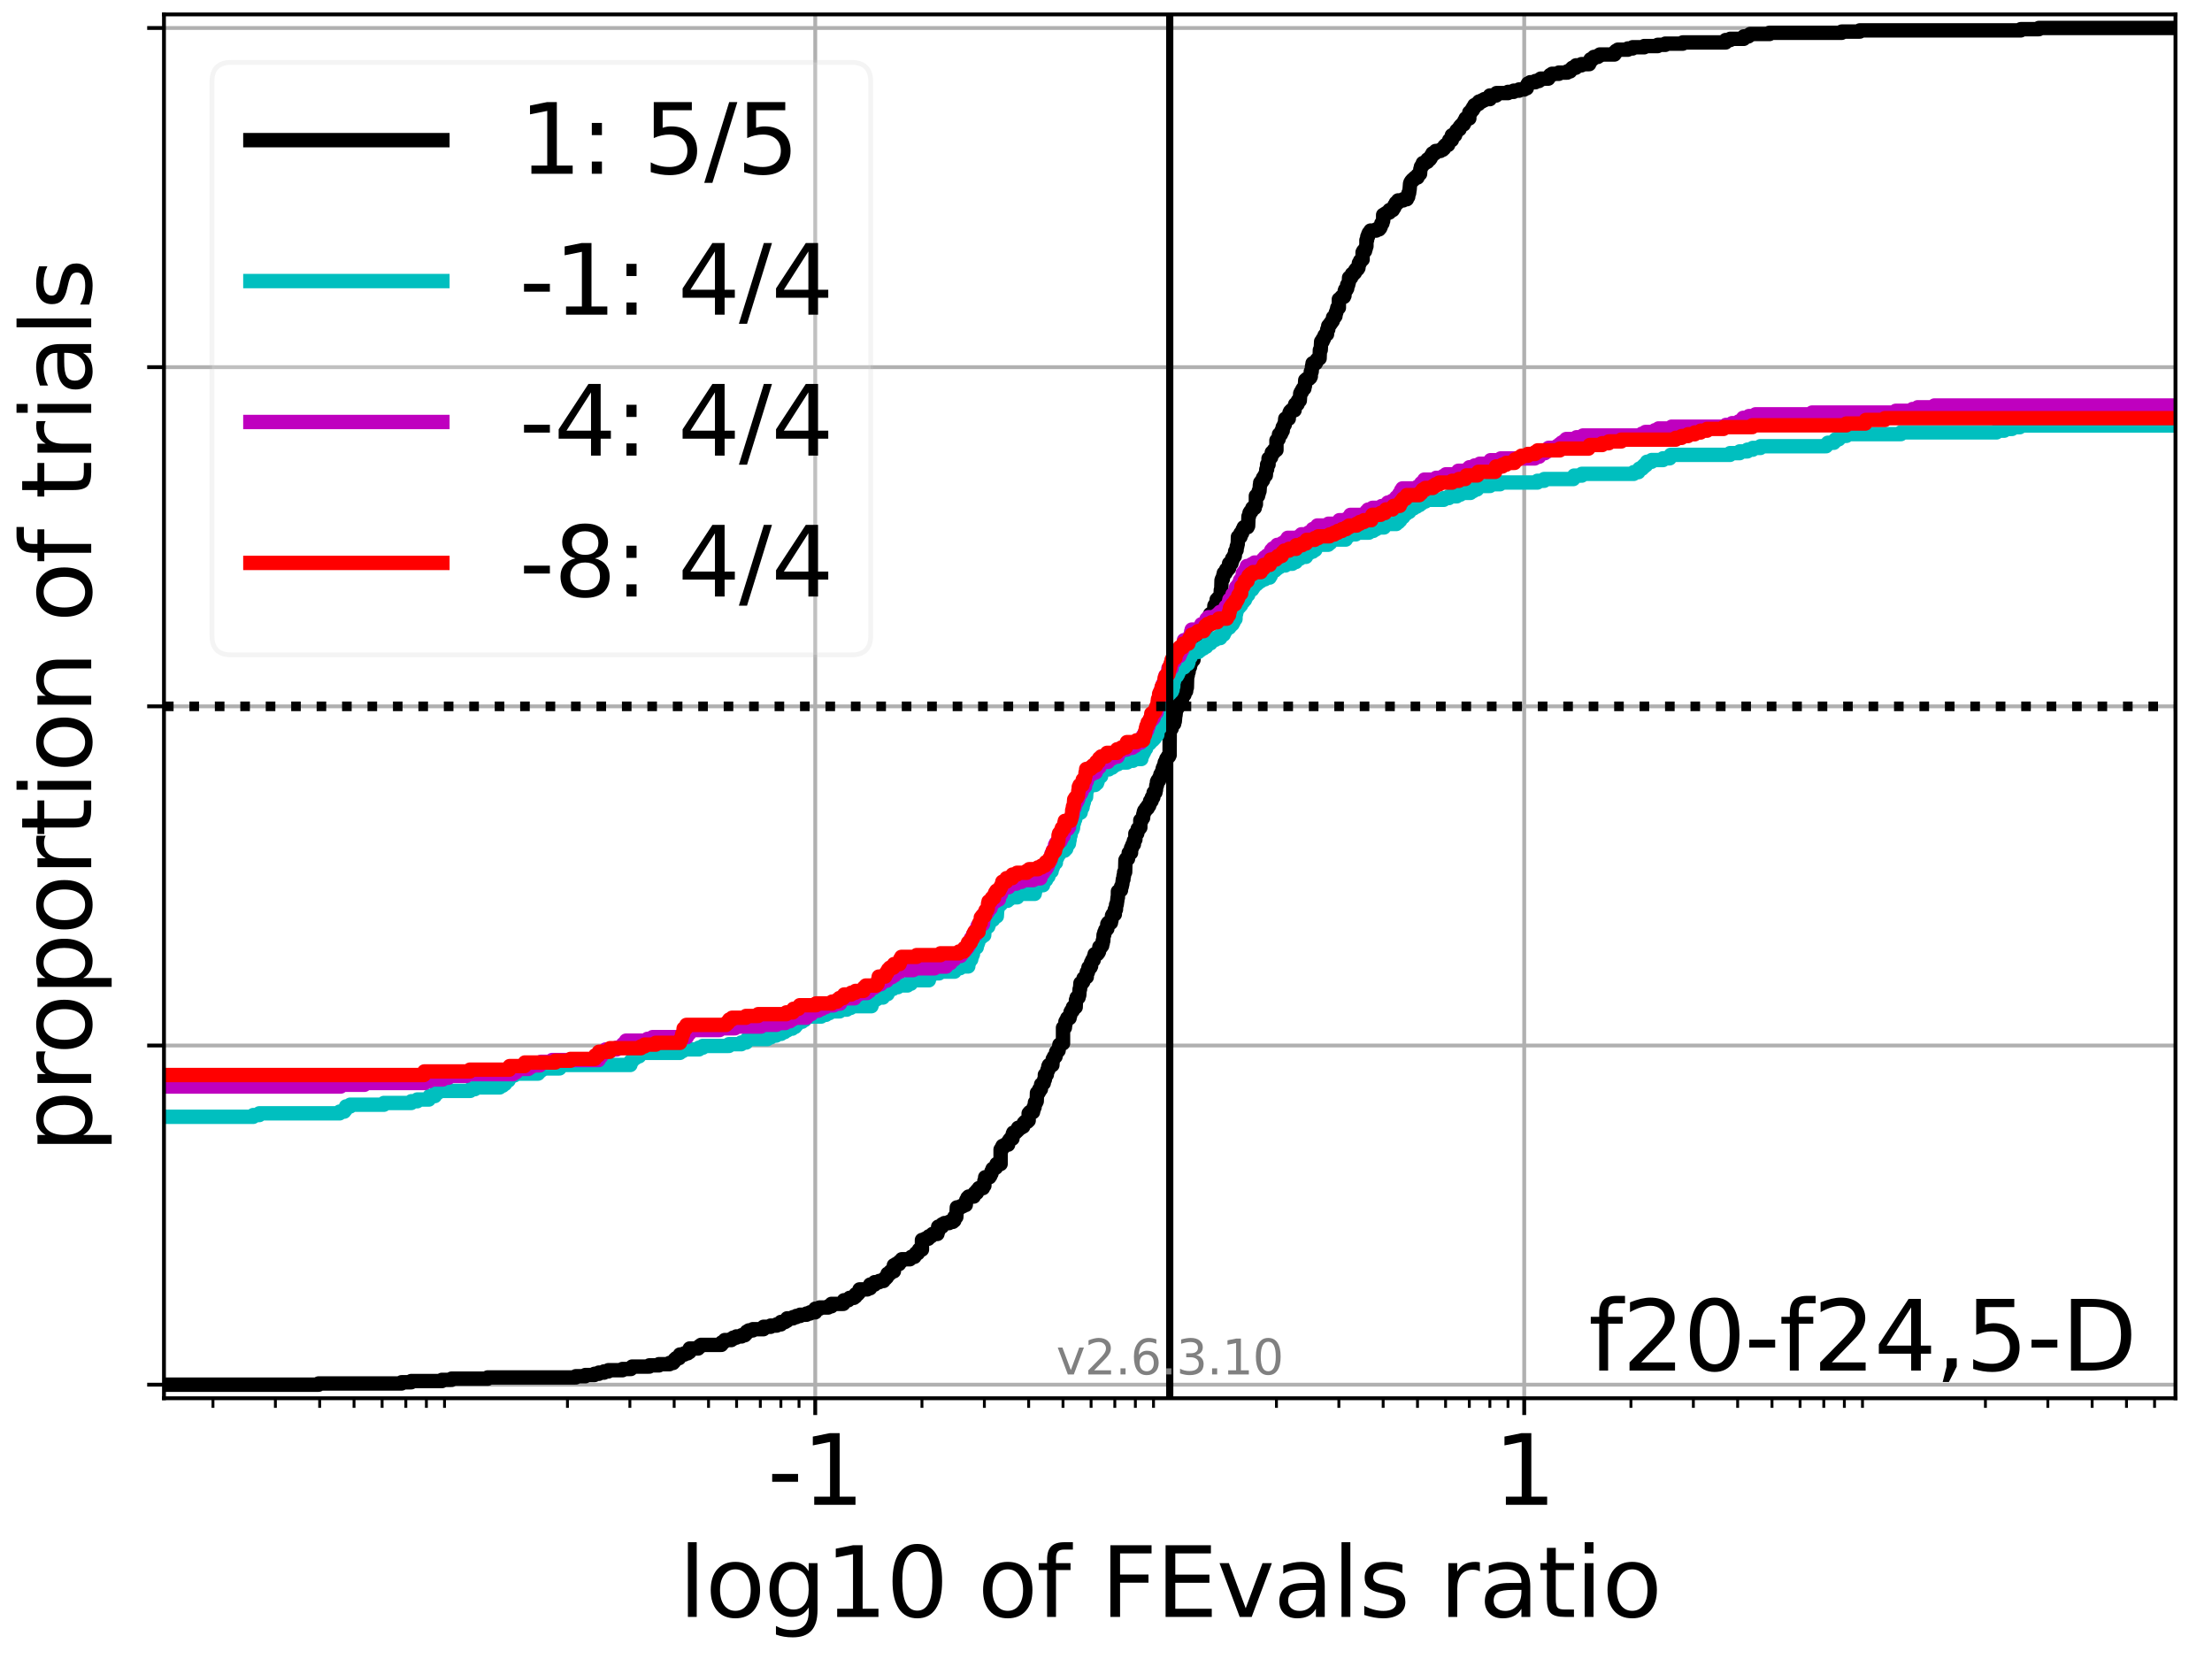 <?xml version="1.0" encoding="utf-8" standalone="no"?>
<!DOCTYPE svg PUBLIC "-//W3C//DTD SVG 1.1//EN"
  "http://www.w3.org/Graphics/SVG/1.1/DTD/svg11.dtd">
<svg xmlns:xlink="http://www.w3.org/1999/xlink" width="460.8pt" height="345.6pt" viewBox="0 0 460.8 345.6" xmlns="http://www.w3.org/2000/svg" version="1.1">
 <defs>
  <style type="text/css">*{stroke-linejoin: round; stroke-linecap: butt}</style>
 </defs>
 <g id="figure_1">
  <g id="patch_1">
   <path d="M 0 345.6 
L 460.8 345.6 
L 460.8 0 
L 0 0 
z
" style="fill: #ffffff"/>
  </g>
  <g id="axes_1">
   <g id="patch_2">
    <path d="M 34.16 291.28 
L 453.192 291.28 
L 453.192 3 
L 34.16 3 
z
" style="fill: #ffffff"/>
   </g>
   <g id="matplotlib.axis_1">
    <g id="xtick_1">
     <g id="line2d_1">
      <path d="M 169.829 291.28 
L 169.829 3 
" clip-path="url(#p74f4450260)" style="fill: none; stroke: #b0b0b0; stroke-width: 0.8; stroke-linecap: square"/>
     </g>
     <g id="line2d_2">
      <defs>
       <path id="m5ed6b91af4" d="M 0 0 
L 0 3.5 
" style="stroke: #000000; stroke-width: 0.8"/>
      </defs>
      <g>
       <use xlink:href="#m5ed6b91af4" x="169.829" y="291.28" style="stroke: #000000; stroke-width: 0.8"/>
      </g>
     </g>
     <g id="text_1">
      <!-- -1 -->
      <g transform="translate(159.859 313.477)scale(0.2 -0.2)">
       <defs>
        <path id="DejaVuSans-2d" d="M 313 2009 
L 1997 2009 
L 1997 1497 
L 313 1497 
L 313 2009 
z
" transform="scale(0.016)"/>
        <path id="DejaVuSans-31" d="M 794 531 
L 1825 531 
L 1825 4091 
L 703 3866 
L 703 4441 
L 1819 4666 
L 2450 4666 
L 2450 531 
L 3481 531 
L 3481 0 
L 794 0 
L 794 531 
z
" transform="scale(0.016)"/>
       </defs>
       <use xlink:href="#DejaVuSans-2d"/>
       <use xlink:href="#DejaVuSans-31" x="36.084"/>
      </g>
     </g>
    </g>
    <g id="xtick_2">
     <g id="line2d_3">
      <path d="M 317.523 291.28 
L 317.523 3 
" clip-path="url(#p74f4450260)" style="fill: none; stroke: #b0b0b0; stroke-width: 0.8; stroke-linecap: square"/>
     </g>
     <g id="line2d_4">
      <g>
       <use xlink:href="#m5ed6b91af4" x="317.523" y="291.28" style="stroke: #000000; stroke-width: 0.8"/>
      </g>
     </g>
     <g id="text_2">
      <!-- 1 -->
      <g transform="translate(311.161 313.477)scale(0.2 -0.2)">
       <use xlink:href="#DejaVuSans-31"/>
      </g>
     </g>
    </g>
    <g id="xtick_3">
     <g id="line2d_5">
      <defs>
       <path id="m50dfa3c38d" d="M 0 0 
L 0 2 
" style="stroke: #000000; stroke-width: 0.6"/>
      </defs>
      <g>
       <use xlink:href="#m50dfa3c38d" x="44.365" y="291.28" style="stroke: #000000; stroke-width: 0.6"/>
      </g>
     </g>
    </g>
    <g id="xtick_4">
     <g id="line2d_6">
      <g>
       <use xlink:href="#m50dfa3c38d" x="57.369" y="291.28" style="stroke: #000000; stroke-width: 0.6"/>
      </g>
     </g>
    </g>
    <g id="xtick_5">
     <g id="line2d_7">
      <g>
       <use xlink:href="#m50dfa3c38d" x="66.595" y="291.28" style="stroke: #000000; stroke-width: 0.6"/>
      </g>
     </g>
    </g>
    <g id="xtick_6">
     <g id="line2d_8">
      <g>
       <use xlink:href="#m50dfa3c38d" x="73.752" y="291.28" style="stroke: #000000; stroke-width: 0.6"/>
      </g>
     </g>
    </g>
    <g id="xtick_7">
     <g id="line2d_9">
      <g>
       <use xlink:href="#m50dfa3c38d" x="79.599" y="291.28" style="stroke: #000000; stroke-width: 0.6"/>
      </g>
     </g>
    </g>
    <g id="xtick_8">
     <g id="line2d_10">
      <g>
       <use xlink:href="#m50dfa3c38d" x="84.543" y="291.28" style="stroke: #000000; stroke-width: 0.6"/>
      </g>
     </g>
    </g>
    <g id="xtick_9">
     <g id="line2d_11">
      <g>
       <use xlink:href="#m50dfa3c38d" x="88.825" y="291.28" style="stroke: #000000; stroke-width: 0.6"/>
      </g>
     </g>
    </g>
    <g id="xtick_10">
     <g id="line2d_12">
      <g>
       <use xlink:href="#m50dfa3c38d" x="92.603" y="291.28" style="stroke: #000000; stroke-width: 0.6"/>
      </g>
     </g>
    </g>
    <g id="xtick_11">
     <g id="line2d_13">
      <g>
       <use xlink:href="#m50dfa3c38d" x="118.212" y="291.28" style="stroke: #000000; stroke-width: 0.6"/>
      </g>
     </g>
    </g>
    <g id="xtick_12">
     <g id="line2d_14">
      <g>
       <use xlink:href="#m50dfa3c38d" x="131.216" y="291.28" style="stroke: #000000; stroke-width: 0.6"/>
      </g>
     </g>
    </g>
    <g id="xtick_13">
     <g id="line2d_15">
      <g>
       <use xlink:href="#m50dfa3c38d" x="140.442" y="291.28" style="stroke: #000000; stroke-width: 0.6"/>
      </g>
     </g>
    </g>
    <g id="xtick_14">
     <g id="line2d_16">
      <g>
       <use xlink:href="#m50dfa3c38d" x="147.599" y="291.28" style="stroke: #000000; stroke-width: 0.6"/>
      </g>
     </g>
    </g>
    <g id="xtick_15">
     <g id="line2d_17">
      <g>
       <use xlink:href="#m50dfa3c38d" x="153.446" y="291.28" style="stroke: #000000; stroke-width: 0.6"/>
      </g>
     </g>
    </g>
    <g id="xtick_16">
     <g id="line2d_18">
      <g>
       <use xlink:href="#m50dfa3c38d" x="158.39" y="291.28" style="stroke: #000000; stroke-width: 0.6"/>
      </g>
     </g>
    </g>
    <g id="xtick_17">
     <g id="line2d_19">
      <g>
       <use xlink:href="#m50dfa3c38d" x="162.672" y="291.28" style="stroke: #000000; stroke-width: 0.6"/>
      </g>
     </g>
    </g>
    <g id="xtick_18">
     <g id="line2d_20">
      <g>
       <use xlink:href="#m50dfa3c38d" x="166.45" y="291.28" style="stroke: #000000; stroke-width: 0.6"/>
      </g>
     </g>
    </g>
    <g id="xtick_19">
     <g id="line2d_21">
      <g>
       <use xlink:href="#m50dfa3c38d" x="192.059" y="291.28" style="stroke: #000000; stroke-width: 0.6"/>
      </g>
     </g>
    </g>
    <g id="xtick_20">
     <g id="line2d_22">
      <g>
       <use xlink:href="#m50dfa3c38d" x="205.063" y="291.28" style="stroke: #000000; stroke-width: 0.6"/>
      </g>
     </g>
    </g>
    <g id="xtick_21">
     <g id="line2d_23">
      <g>
       <use xlink:href="#m50dfa3c38d" x="214.289" y="291.28" style="stroke: #000000; stroke-width: 0.6"/>
      </g>
     </g>
    </g>
    <g id="xtick_22">
     <g id="line2d_24">
      <g>
       <use xlink:href="#m50dfa3c38d" x="221.446" y="291.28" style="stroke: #000000; stroke-width: 0.6"/>
      </g>
     </g>
    </g>
    <g id="xtick_23">
     <g id="line2d_25">
      <g>
       <use xlink:href="#m50dfa3c38d" x="227.293" y="291.28" style="stroke: #000000; stroke-width: 0.6"/>
      </g>
     </g>
    </g>
    <g id="xtick_24">
     <g id="line2d_26">
      <g>
       <use xlink:href="#m50dfa3c38d" x="232.237" y="291.28" style="stroke: #000000; stroke-width: 0.6"/>
      </g>
     </g>
    </g>
    <g id="xtick_25">
     <g id="line2d_27">
      <g>
       <use xlink:href="#m50dfa3c38d" x="236.519" y="291.28" style="stroke: #000000; stroke-width: 0.6"/>
      </g>
     </g>
    </g>
    <g id="xtick_26">
     <g id="line2d_28">
      <g>
       <use xlink:href="#m50dfa3c38d" x="240.297" y="291.28" style="stroke: #000000; stroke-width: 0.6"/>
      </g>
     </g>
    </g>
    <g id="xtick_27">
     <g id="line2d_29">
      <g>
       <use xlink:href="#m50dfa3c38d" x="265.906" y="291.28" style="stroke: #000000; stroke-width: 0.6"/>
      </g>
     </g>
    </g>
    <g id="xtick_28">
     <g id="line2d_30">
      <g>
       <use xlink:href="#m50dfa3c38d" x="278.91" y="291.28" style="stroke: #000000; stroke-width: 0.6"/>
      </g>
     </g>
    </g>
    <g id="xtick_29">
     <g id="line2d_31">
      <g>
       <use xlink:href="#m50dfa3c38d" x="288.136" y="291.28" style="stroke: #000000; stroke-width: 0.6"/>
      </g>
     </g>
    </g>
    <g id="xtick_30">
     <g id="line2d_32">
      <g>
       <use xlink:href="#m50dfa3c38d" x="295.293" y="291.28" style="stroke: #000000; stroke-width: 0.6"/>
      </g>
     </g>
    </g>
    <g id="xtick_31">
     <g id="line2d_33">
      <g>
       <use xlink:href="#m50dfa3c38d" x="301.14" y="291.28" style="stroke: #000000; stroke-width: 0.6"/>
      </g>
     </g>
    </g>
    <g id="xtick_32">
     <g id="line2d_34">
      <g>
       <use xlink:href="#m50dfa3c38d" x="306.084" y="291.28" style="stroke: #000000; stroke-width: 0.6"/>
      </g>
     </g>
    </g>
    <g id="xtick_33">
     <g id="line2d_35">
      <g>
       <use xlink:href="#m50dfa3c38d" x="310.367" y="291.28" style="stroke: #000000; stroke-width: 0.6"/>
      </g>
     </g>
    </g>
    <g id="xtick_34">
     <g id="line2d_36">
      <g>
       <use xlink:href="#m50dfa3c38d" x="314.144" y="291.28" style="stroke: #000000; stroke-width: 0.6"/>
      </g>
     </g>
    </g>
    <g id="xtick_35">
     <g id="line2d_37">
      <g>
       <use xlink:href="#m50dfa3c38d" x="339.753" y="291.28" style="stroke: #000000; stroke-width: 0.6"/>
      </g>
     </g>
    </g>
    <g id="xtick_36">
     <g id="line2d_38">
      <g>
       <use xlink:href="#m50dfa3c38d" x="352.757" y="291.28" style="stroke: #000000; stroke-width: 0.6"/>
      </g>
     </g>
    </g>
    <g id="xtick_37">
     <g id="line2d_39">
      <g>
       <use xlink:href="#m50dfa3c38d" x="361.984" y="291.28" style="stroke: #000000; stroke-width: 0.6"/>
      </g>
     </g>
    </g>
    <g id="xtick_38">
     <g id="line2d_40">
      <g>
       <use xlink:href="#m50dfa3c38d" x="369.14" y="291.28" style="stroke: #000000; stroke-width: 0.6"/>
      </g>
     </g>
    </g>
    <g id="xtick_39">
     <g id="line2d_41">
      <g>
       <use xlink:href="#m50dfa3c38d" x="374.987" y="291.28" style="stroke: #000000; stroke-width: 0.6"/>
      </g>
     </g>
    </g>
    <g id="xtick_40">
     <g id="line2d_42">
      <g>
       <use xlink:href="#m50dfa3c38d" x="379.931" y="291.28" style="stroke: #000000; stroke-width: 0.6"/>
      </g>
     </g>
    </g>
    <g id="xtick_41">
     <g id="line2d_43">
      <g>
       <use xlink:href="#m50dfa3c38d" x="384.214" y="291.28" style="stroke: #000000; stroke-width: 0.6"/>
      </g>
     </g>
    </g>
    <g id="xtick_42">
     <g id="line2d_44">
      <g>
       <use xlink:href="#m50dfa3c38d" x="387.991" y="291.28" style="stroke: #000000; stroke-width: 0.6"/>
      </g>
     </g>
    </g>
    <g id="xtick_43">
     <g id="line2d_45">
      <g>
       <use xlink:href="#m50dfa3c38d" x="413.6" y="291.28" style="stroke: #000000; stroke-width: 0.6"/>
      </g>
     </g>
    </g>
    <g id="xtick_44">
     <g id="line2d_46">
      <g>
       <use xlink:href="#m50dfa3c38d" x="426.604" y="291.28" style="stroke: #000000; stroke-width: 0.6"/>
      </g>
     </g>
    </g>
    <g id="xtick_45">
     <g id="line2d_47">
      <g>
       <use xlink:href="#m50dfa3c38d" x="435.831" y="291.28" style="stroke: #000000; stroke-width: 0.6"/>
      </g>
     </g>
    </g>
    <g id="xtick_46">
     <g id="line2d_48">
      <g>
       <use xlink:href="#m50dfa3c38d" x="442.987" y="291.28" style="stroke: #000000; stroke-width: 0.6"/>
      </g>
     </g>
    </g>
    <g id="xtick_47">
     <g id="line2d_49">
      <g>
       <use xlink:href="#m50dfa3c38d" x="448.834" y="291.28" style="stroke: #000000; stroke-width: 0.6"/>
      </g>
     </g>
    </g>
    <g id="text_3">
     <!-- log10 of FEvals ratio -->
     <g transform="translate(141.371 336.833)scale(0.2 -0.2)">
      <defs>
       <path id="DejaVuSans-6c" d="M 603 4863 
L 1178 4863 
L 1178 0 
L 603 0 
L 603 4863 
z
" transform="scale(0.016)"/>
       <path id="DejaVuSans-6f" d="M 1959 3097 
Q 1497 3097 1228 2736 
Q 959 2375 959 1747 
Q 959 1119 1226 758 
Q 1494 397 1959 397 
Q 2419 397 2687 759 
Q 2956 1122 2956 1747 
Q 2956 2369 2687 2733 
Q 2419 3097 1959 3097 
z
M 1959 3584 
Q 2709 3584 3137 3096 
Q 3566 2609 3566 1747 
Q 3566 888 3137 398 
Q 2709 -91 1959 -91 
Q 1206 -91 779 398 
Q 353 888 353 1747 
Q 353 2609 779 3096 
Q 1206 3584 1959 3584 
z
" transform="scale(0.016)"/>
       <path id="DejaVuSans-67" d="M 2906 1791 
Q 2906 2416 2648 2759 
Q 2391 3103 1925 3103 
Q 1463 3103 1205 2759 
Q 947 2416 947 1791 
Q 947 1169 1205 825 
Q 1463 481 1925 481 
Q 2391 481 2648 825 
Q 2906 1169 2906 1791 
z
M 3481 434 
Q 3481 -459 3084 -895 
Q 2688 -1331 1869 -1331 
Q 1566 -1331 1297 -1286 
Q 1028 -1241 775 -1147 
L 775 -588 
Q 1028 -725 1275 -790 
Q 1522 -856 1778 -856 
Q 2344 -856 2625 -561 
Q 2906 -266 2906 331 
L 2906 616 
Q 2728 306 2450 153 
Q 2172 0 1784 0 
Q 1141 0 747 490 
Q 353 981 353 1791 
Q 353 2603 747 3093 
Q 1141 3584 1784 3584 
Q 2172 3584 2450 3431 
Q 2728 3278 2906 2969 
L 2906 3500 
L 3481 3500 
L 3481 434 
z
" transform="scale(0.016)"/>
       <path id="DejaVuSans-30" d="M 2034 4250 
Q 1547 4250 1301 3770 
Q 1056 3291 1056 2328 
Q 1056 1369 1301 889 
Q 1547 409 2034 409 
Q 2525 409 2770 889 
Q 3016 1369 3016 2328 
Q 3016 3291 2770 3770 
Q 2525 4250 2034 4250 
z
M 2034 4750 
Q 2819 4750 3233 4129 
Q 3647 3509 3647 2328 
Q 3647 1150 3233 529 
Q 2819 -91 2034 -91 
Q 1250 -91 836 529 
Q 422 1150 422 2328 
Q 422 3509 836 4129 
Q 1250 4750 2034 4750 
z
" transform="scale(0.016)"/>
       <path id="DejaVuSans-20" transform="scale(0.016)"/>
       <path id="DejaVuSans-66" d="M 2375 4863 
L 2375 4384 
L 1825 4384 
Q 1516 4384 1395 4259 
Q 1275 4134 1275 3809 
L 1275 3500 
L 2222 3500 
L 2222 3053 
L 1275 3053 
L 1275 0 
L 697 0 
L 697 3053 
L 147 3053 
L 147 3500 
L 697 3500 
L 697 3744 
Q 697 4328 969 4595 
Q 1241 4863 1831 4863 
L 2375 4863 
z
" transform="scale(0.016)"/>
       <path id="DejaVuSans-46" d="M 628 4666 
L 3309 4666 
L 3309 4134 
L 1259 4134 
L 1259 2759 
L 3109 2759 
L 3109 2228 
L 1259 2228 
L 1259 0 
L 628 0 
L 628 4666 
z
" transform="scale(0.016)"/>
       <path id="DejaVuSans-45" d="M 628 4666 
L 3578 4666 
L 3578 4134 
L 1259 4134 
L 1259 2753 
L 3481 2753 
L 3481 2222 
L 1259 2222 
L 1259 531 
L 3634 531 
L 3634 0 
L 628 0 
L 628 4666 
z
" transform="scale(0.016)"/>
       <path id="DejaVuSans-76" d="M 191 3500 
L 800 3500 
L 1894 563 
L 2988 3500 
L 3597 3500 
L 2284 0 
L 1503 0 
L 191 3500 
z
" transform="scale(0.016)"/>
       <path id="DejaVuSans-61" d="M 2194 1759 
Q 1497 1759 1228 1600 
Q 959 1441 959 1056 
Q 959 750 1161 570 
Q 1363 391 1709 391 
Q 2188 391 2477 730 
Q 2766 1069 2766 1631 
L 2766 1759 
L 2194 1759 
z
M 3341 1997 
L 3341 0 
L 2766 0 
L 2766 531 
Q 2569 213 2275 61 
Q 1981 -91 1556 -91 
Q 1019 -91 701 211 
Q 384 513 384 1019 
Q 384 1609 779 1909 
Q 1175 2209 1959 2209 
L 2766 2209 
L 2766 2266 
Q 2766 2663 2505 2880 
Q 2244 3097 1772 3097 
Q 1472 3097 1187 3025 
Q 903 2953 641 2809 
L 641 3341 
Q 956 3463 1253 3523 
Q 1550 3584 1831 3584 
Q 2591 3584 2966 3190 
Q 3341 2797 3341 1997 
z
" transform="scale(0.016)"/>
       <path id="DejaVuSans-73" d="M 2834 3397 
L 2834 2853 
Q 2591 2978 2328 3040 
Q 2066 3103 1784 3103 
Q 1356 3103 1142 2972 
Q 928 2841 928 2578 
Q 928 2378 1081 2264 
Q 1234 2150 1697 2047 
L 1894 2003 
Q 2506 1872 2764 1633 
Q 3022 1394 3022 966 
Q 3022 478 2636 193 
Q 2250 -91 1575 -91 
Q 1294 -91 989 -36 
Q 684 19 347 128 
L 347 722 
Q 666 556 975 473 
Q 1284 391 1588 391 
Q 1994 391 2212 530 
Q 2431 669 2431 922 
Q 2431 1156 2273 1281 
Q 2116 1406 1581 1522 
L 1381 1569 
Q 847 1681 609 1914 
Q 372 2147 372 2553 
Q 372 3047 722 3315 
Q 1072 3584 1716 3584 
Q 2034 3584 2315 3537 
Q 2597 3491 2834 3397 
z
" transform="scale(0.016)"/>
       <path id="DejaVuSans-72" d="M 2631 2963 
Q 2534 3019 2420 3045 
Q 2306 3072 2169 3072 
Q 1681 3072 1420 2755 
Q 1159 2438 1159 1844 
L 1159 0 
L 581 0 
L 581 3500 
L 1159 3500 
L 1159 2956 
Q 1341 3275 1631 3429 
Q 1922 3584 2338 3584 
Q 2397 3584 2469 3576 
Q 2541 3569 2628 3553 
L 2631 2963 
z
" transform="scale(0.016)"/>
       <path id="DejaVuSans-74" d="M 1172 4494 
L 1172 3500 
L 2356 3500 
L 2356 3053 
L 1172 3053 
L 1172 1153 
Q 1172 725 1289 603 
Q 1406 481 1766 481 
L 2356 481 
L 2356 0 
L 1766 0 
Q 1100 0 847 248 
Q 594 497 594 1153 
L 594 3053 
L 172 3053 
L 172 3500 
L 594 3500 
L 594 4494 
L 1172 4494 
z
" transform="scale(0.016)"/>
       <path id="DejaVuSans-69" d="M 603 3500 
L 1178 3500 
L 1178 0 
L 603 0 
L 603 3500 
z
M 603 4863 
L 1178 4863 
L 1178 4134 
L 603 4134 
L 603 4863 
z
" transform="scale(0.016)"/>
      </defs>
      <use xlink:href="#DejaVuSans-6c"/>
      <use xlink:href="#DejaVuSans-6f" x="27.783"/>
      <use xlink:href="#DejaVuSans-67" x="88.965"/>
      <use xlink:href="#DejaVuSans-31" x="152.441"/>
      <use xlink:href="#DejaVuSans-30" x="216.064"/>
      <use xlink:href="#DejaVuSans-20" x="279.688"/>
      <use xlink:href="#DejaVuSans-6f" x="311.475"/>
      <use xlink:href="#DejaVuSans-66" x="372.656"/>
      <use xlink:href="#DejaVuSans-20" x="407.861"/>
      <use xlink:href="#DejaVuSans-46" x="439.648"/>
      <use xlink:href="#DejaVuSans-45" x="497.168"/>
      <use xlink:href="#DejaVuSans-76" x="560.352"/>
      <use xlink:href="#DejaVuSans-61" x="619.531"/>
      <use xlink:href="#DejaVuSans-6c" x="680.811"/>
      <use xlink:href="#DejaVuSans-73" x="708.594"/>
      <use xlink:href="#DejaVuSans-20" x="760.693"/>
      <use xlink:href="#DejaVuSans-72" x="792.48"/>
      <use xlink:href="#DejaVuSans-61" x="833.594"/>
      <use xlink:href="#DejaVuSans-74" x="894.873"/>
      <use xlink:href="#DejaVuSans-69" x="934.082"/>
      <use xlink:href="#DejaVuSans-6f" x="961.865"/>
     </g>
    </g>
   </g>
   <g id="matplotlib.axis_2">
    <g id="ytick_1">
     <g id="line2d_50">
      <path d="M 34.16 288.454 
L 453.192 288.454 
" clip-path="url(#p74f4450260)" style="fill: none; stroke: #b0b0b0; stroke-width: 0.8; stroke-linecap: square"/>
     </g>
     <g id="line2d_51">
      <defs>
       <path id="m739a568ae7" d="M 0 0 
L -3.5 0 
" style="stroke: #000000; stroke-width: 0.8"/>
      </defs>
      <g>
       <use xlink:href="#m739a568ae7" x="34.16" y="288.454" style="stroke: #000000; stroke-width: 0.8"/>
      </g>
     </g>
    </g>
    <g id="ytick_2">
     <g id="line2d_52">
      <path d="M 34.16 217.797 
L 453.192 217.797 
" clip-path="url(#p74f4450260)" style="fill: none; stroke: #b0b0b0; stroke-width: 0.8; stroke-linecap: square"/>
     </g>
     <g id="line2d_53">
      <g>
       <use xlink:href="#m739a568ae7" x="34.16" y="217.797" style="stroke: #000000; stroke-width: 0.8"/>
      </g>
     </g>
    </g>
    <g id="ytick_3">
     <g id="line2d_54">
      <path d="M 34.16 147.14 
L 453.192 147.14 
" clip-path="url(#p74f4450260)" style="fill: none; stroke: #b0b0b0; stroke-width: 0.8; stroke-linecap: square"/>
     </g>
     <g id="line2d_55">
      <g>
       <use xlink:href="#m739a568ae7" x="34.16" y="147.14" style="stroke: #000000; stroke-width: 0.8"/>
      </g>
     </g>
    </g>
    <g id="ytick_4">
     <g id="line2d_56">
      <path d="M 34.16 76.483 
L 453.192 76.483 
" clip-path="url(#p74f4450260)" style="fill: none; stroke: #b0b0b0; stroke-width: 0.8; stroke-linecap: square"/>
     </g>
     <g id="line2d_57">
      <g>
       <use xlink:href="#m739a568ae7" x="34.16" y="76.483" style="stroke: #000000; stroke-width: 0.8"/>
      </g>
     </g>
    </g>
    <g id="ytick_5">
     <g id="line2d_58">
      <path d="M 34.16 5.826 
L 453.192 5.826 
" clip-path="url(#p74f4450260)" style="fill: none; stroke: #b0b0b0; stroke-width: 0.8; stroke-linecap: square"/>
     </g>
     <g id="line2d_59">
      <g>
       <use xlink:href="#m739a568ae7" x="34.16" y="5.826" style="stroke: #000000; stroke-width: 0.8"/>
      </g>
     </g>
    </g>
    <g id="text_4">
     <!-- proportion of trials -->
     <g transform="translate(19.001 240.146)rotate(-90)scale(0.2 -0.2)">
      <defs>
       <path id="DejaVuSans-70" d="M 1159 525 
L 1159 -1331 
L 581 -1331 
L 581 3500 
L 1159 3500 
L 1159 2969 
Q 1341 3281 1617 3432 
Q 1894 3584 2278 3584 
Q 2916 3584 3314 3078 
Q 3713 2572 3713 1747 
Q 3713 922 3314 415 
Q 2916 -91 2278 -91 
Q 1894 -91 1617 61 
Q 1341 213 1159 525 
z
M 3116 1747 
Q 3116 2381 2855 2742 
Q 2594 3103 2138 3103 
Q 1681 3103 1420 2742 
Q 1159 2381 1159 1747 
Q 1159 1113 1420 752 
Q 1681 391 2138 391 
Q 2594 391 2855 752 
Q 3116 1113 3116 1747 
z
" transform="scale(0.016)"/>
       <path id="DejaVuSans-6e" d="M 3513 2113 
L 3513 0 
L 2938 0 
L 2938 2094 
Q 2938 2591 2744 2837 
Q 2550 3084 2163 3084 
Q 1697 3084 1428 2787 
Q 1159 2491 1159 1978 
L 1159 0 
L 581 0 
L 581 3500 
L 1159 3500 
L 1159 2956 
Q 1366 3272 1645 3428 
Q 1925 3584 2291 3584 
Q 2894 3584 3203 3211 
Q 3513 2838 3513 2113 
z
" transform="scale(0.016)"/>
      </defs>
      <use xlink:href="#DejaVuSans-70"/>
      <use xlink:href="#DejaVuSans-72" x="63.477"/>
      <use xlink:href="#DejaVuSans-6f" x="102.34"/>
      <use xlink:href="#DejaVuSans-70" x="163.521"/>
      <use xlink:href="#DejaVuSans-6f" x="226.998"/>
      <use xlink:href="#DejaVuSans-72" x="288.18"/>
      <use xlink:href="#DejaVuSans-74" x="329.293"/>
      <use xlink:href="#DejaVuSans-69" x="368.502"/>
      <use xlink:href="#DejaVuSans-6f" x="396.285"/>
      <use xlink:href="#DejaVuSans-6e" x="457.467"/>
      <use xlink:href="#DejaVuSans-20" x="520.846"/>
      <use xlink:href="#DejaVuSans-6f" x="552.633"/>
      <use xlink:href="#DejaVuSans-66" x="613.814"/>
      <use xlink:href="#DejaVuSans-20" x="649.02"/>
      <use xlink:href="#DejaVuSans-74" x="680.807"/>
      <use xlink:href="#DejaVuSans-72" x="720.016"/>
      <use xlink:href="#DejaVuSans-69" x="761.129"/>
      <use xlink:href="#DejaVuSans-61" x="788.912"/>
      <use xlink:href="#DejaVuSans-6c" x="850.191"/>
      <use xlink:href="#DejaVuSans-73" x="877.975"/>
     </g>
    </g>
   </g>
   <g id="line2d_60">
    <path d="M 34.16 288.454 
L 66.365 288.454 
L 66.365 288.203 
L 83.648 288.203 
L 83.648 287.951 
L 85.652 287.951 
L 85.652 287.7 
L 92.062 287.7 
L 92.062 287.449 
L 94.066 287.449 
L 94.066 287.198 
L 101.599 287.198 
L 101.599 286.946 
L 119.933 286.946 
L 119.933 286.695 
L 121.938 286.695 
L 121.938 286.444 
L 123.826 286.444 
L 123.826 286.193 
L 124.729 286.193 
L 124.729 285.941 
L 125.83 285.941 
L 125.83 285.69 
L 126.733 285.69 
L 126.733 285.439 
L 129.673 285.439 
L 129.673 285.188 
L 131.411 285.188 
L 131.411 284.937 
L 131.677 284.937 
L 131.677 284.685 
L 135.265 284.685 
L 135.265 284.434 
L 137.269 284.434 
L 137.269 284.183 
L 139.467 284.183 
L 139.467 283.932 
L 140.212 283.932 
L 140.212 283.68 
L 140.442 283.68 
L 140.442 283.429 
L 140.573 283.429 
L 140.573 283.178 
L 140.847 283.178 
L 140.847 282.927 
L 141.471 282.927 
L 141.485 282.424 
L 141.642 282.424 
L 141.642 282.173 
L 142.577 282.173 
L 142.577 281.922 
L 143.269 281.922 
L 143.269 281.671 
L 143.646 281.671 
L 143.679 280.917 
L 145.429 280.917 
L 145.429 280.666 
L 145.683 280.666 
L 145.683 280.415 
L 146.034 280.415 
L 146.034 280.163 
L 150.273 280.163 
L 150.338 279.661 
L 150.737 279.661 
L 150.737 279.41 
L 150.978 279.41 
L 150.978 279.158 
L 152.343 279.158 
L 152.343 278.907 
L 152.741 278.907 
L 152.741 278.656 
L 153.395 278.656 
L 153.395 278.405 
L 154.474 278.405 
L 154.474 278.154 
L 155.159 278.154 
L 155.159 277.902 
L 155.399 277.902 
L 155.399 277.651 
L 155.567 277.651 
L 155.567 277.4 
L 155.981 277.4 
L 155.981 277.149 
L 156.825 277.149 
L 156.825 276.897 
L 159.038 276.897 
L 159.063 276.395 
L 160.536 276.395 
L 160.536 276.144 
L 161.794 276.144 
L 161.794 275.893 
L 162.672 275.893 
L 162.672 275.39 
L 163.573 275.39 
L 163.573 275.139 
L 163.982 275.139 
L 163.982 274.636 
L 165.206 274.636 
L 165.206 274.385 
L 165.883 274.385 
L 165.883 274.134 
L 166.688 274.134 
L 166.688 273.883 
L 168.021 273.883 
L 168.021 273.631 
L 168.741 273.631 
L 168.741 273.38 
L 169.829 273.38 
L 169.829 272.627 
L 170.745 272.627 
L 170.745 272.375 
L 172.533 272.375 
L 172.533 272.124 
L 173.208 272.124 
L 173.208 271.622 
L 175.676 271.622 
L 175.676 271.119 
L 175.805 271.119 
L 175.805 270.868 
L 176.719 270.868 
L 176.719 270.617 
L 176.985 270.617 
L 176.985 270.366 
L 177.879 270.366 
L 177.879 270.114 
L 178.211 270.114 
L 178.243 269.612 
L 178.684 269.612 
L 178.684 269.361 
L 178.913 269.361 
L 178.913 269.109 
L 179.055 269.109 
L 179.055 268.607 
L 180.663 268.607 
L 180.663 268.356 
L 181.268 268.356 
L 181.268 267.602 
L 182.198 267.602 
L 182.198 267.1 
L 183.155 267.1 
L 183.155 266.848 
L 184.059 266.848 
L 184.059 266.597 
L 184.219 266.597 
L 184.219 266.346 
L 184.504 266.346 
L 184.504 266.095 
L 184.747 266.095 
L 184.747 265.844 
L 184.903 265.844 
L 184.903 265.341 
L 185.4 265.341 
L 185.507 264.839 
L 186.212 264.839 
L 186.212 263.583 
L 186.626 263.583 
L 186.626 263.331 
L 187.289 263.331 
L 187.349 262.829 
L 187.704 262.829 
L 187.704 262.578 
L 187.857 262.578 
L 187.857 262.326 
L 189.542 262.326 
L 189.542 262.075 
L 189.851 262.075 
L 189.851 261.824 
L 190.494 261.824 
L 190.494 261.573 
L 190.656 261.573 
L 190.656 261.321 
L 190.801 261.321 
L 190.801 261.07 
L 191.215 261.07 
L 191.312 260.568 
L 191.444 260.568 
L 191.444 260.317 
L 192.059 260.317 
L 192.059 258.307 
L 192.696 258.307 
L 192.696 258.056 
L 193.368 258.056 
L 193.368 257.804 
L 193.501 257.804 
L 193.501 257.553 
L 193.98 257.553 
L 193.98 257.302 
L 194.272 257.302 
L 194.272 257.051 
L 195.282 257.051 
L 195.336 256.548 
L 195.438 256.548 
L 195.438 255.543 
L 196.24 255.543 
L 196.271 255.041 
L 196.743 255.041 
L 196.743 254.79 
L 197.695 254.79 
L 197.695 254.538 
L 198.495 254.538 
L 198.495 254.287 
L 198.796 254.287 
L 198.796 253.534 
L 199.216 253.534 
L 199.327 251.524 
L 200.132 251.524 
L 200.132 251.273 
L 200.628 251.273 
L 200.628 251.021 
L 201.184 251.021 
L 201.285 250.016 
L 201.434 250.016 
L 201.538 249.514 
L 201.783 249.514 
L 201.783 249.263 
L 202.85 249.263 
L 202.85 248.76 
L 203.042 248.76 
L 203.042 248.509 
L 203.498 248.509 
L 203.498 248.007 
L 203.847 248.007 
L 203.917 247.504 
L 204.765 247.504 
L 204.839 247.002 
L 205.063 247.002 
L 205.063 245.997 
L 205.232 245.997 
L 205.232 245.243 
L 206.115 245.243 
L 206.115 244.992 
L 206.289 244.992 
L 206.372 244.489 
L 206.531 244.489 
L 206.555 243.987 
L 206.708 243.987 
L 206.776 243.485 
L 207.133 243.485 
L 207.133 243.233 
L 207.485 243.233 
L 207.572 242.731 
L 207.598 242.731 
L 207.598 242.48 
L 208.442 242.48 
L 208.442 239.465 
L 208.715 239.465 
L 208.725 238.963 
L 208.856 238.963 
L 208.856 238.711 
L 209.345 238.711 
L 209.345 238.46 
L 210.007 238.46 
L 210.111 237.706 
L 210.275 237.706 
L 210.275 237.455 
L 210.474 237.455 
L 210.474 237.204 
L 210.91 237.204 
L 210.978 236.199 
L 211.079 236.199 
L 211.079 235.948 
L 211.56 235.948 
L 211.56 235.697 
L 211.821 235.697 
L 211.821 235.445 
L 212.084 235.445 
L 212.09 234.943 
L 212.725 234.943 
L 212.725 234.692 
L 213.153 234.692 
L 213.156 234.189 
L 213.271 234.189 
L 213.271 233.938 
L 213.51 233.938 
L 213.51 233.687 
L 214.034 233.687 
L 214.034 233.436 
L 214.289 233.436 
L 214.289 231.928 
L 214.497 231.928 
L 214.497 231.677 
L 215.19 231.677 
L 215.292 231.175 
L 215.318 231.175 
L 215.332 230.672 
L 215.515 230.672 
L 215.598 229.667 
L 215.854 229.667 
L 215.854 229.416 
L 215.967 229.416 
L 216.023 227.657 
L 216.355 227.657 
L 216.355 227.406 
L 216.502 227.406 
L 216.502 226.904 
L 216.835 226.904 
L 216.886 225.899 
L 217.163 225.899 
L 217.163 225.648 
L 217.432 225.648 
L 217.526 224.894 
L 217.668 224.894 
L 217.668 223.889 
L 218.067 223.889 
L 218.161 223.135 
L 218.191 223.135 
L 218.191 222.884 
L 218.389 222.884 
L 218.389 222.13 
L 218.502 222.13 
L 218.502 221.879 
L 219.233 221.879 
L 219.308 220.623 
L 219.492 220.623 
L 219.568 220.121 
L 219.881 220.121 
L 219.911 219.618 
L 220.02 219.618 
L 220.02 219.116 
L 220.235 219.116 
L 220.235 218.865 
L 220.516 218.865 
L 220.613 218.111 
L 220.63 218.111 
L 220.694 217.608 
L 221.027 217.608 
L 221.027 217.357 
L 221.446 217.357 
L 221.446 214.091 
L 221.83 214.091 
L 221.906 213.338 
L 221.951 213.338 
L 221.951 212.835 
L 222.089 212.835 
L 222.089 212.584 
L 222.248 212.584 
L 222.333 212.082 
L 222.811 212.082 
L 222.811 211.579 
L 222.938 211.579 
L 223.011 210.825 
L 223.143 210.825 
L 223.143 210.574 
L 223.464 210.574 
L 223.516 209.82 
L 224.083 209.82 
L 224.142 208.313 
L 224.236 208.313 
L 224.287 207.811 
L 224.682 207.811 
L 224.755 207.308 
L 224.825 207.308 
L 224.906 206.052 
L 224.991 206.052 
L 225.08 204.796 
L 225.46 204.796 
L 225.46 204.545 
L 225.648 204.545 
L 225.728 203.791 
L 226.083 203.791 
L 226.083 203.54 
L 226.39 203.54 
L 226.39 202.535 
L 226.639 202.535 
L 226.701 201.781 
L 226.754 201.781 
L 226.754 201.53 
L 227.177 201.53 
L 227.177 201.279 
L 227.293 201.279 
L 227.293 200.525 
L 227.422 200.525 
L 227.531 200.023 
L 227.823 200.023 
L 227.89 199.269 
L 227.983 199.269 
L 228.035 198.767 
L 228.602 198.767 
L 228.602 198.515 
L 228.807 198.515 
L 228.807 198.264 
L 228.938 198.264 
L 229.018 197.259 
L 229.414 197.259 
L 229.414 197.008 
L 229.594 197.008 
L 229.654 196.506 
L 229.715 196.506 
L 229.715 196.003 
L 229.828 196.003 
L 229.899 194.747 
L 230.028 194.747 
L 230.049 194.245 
L 230.146 194.245 
L 230.247 193.742 
L 230.463 193.742 
L 230.463 193.491 
L 230.672 193.491 
L 230.672 192.486 
L 230.834 192.486 
L 230.834 192.235 
L 231.427 192.235 
L 231.505 191.732 
L 231.54 191.732 
L 231.624 190.979 
L 231.652 190.979 
L 231.652 190.727 
L 231.788 190.727 
L 231.788 190.476 
L 232.237 190.476 
L 232.237 189.471 
L 232.471 189.471 
L 232.505 188.466 
L 232.626 188.466 
L 232.73 187.713 
L 232.742 187.713 
L 232.805 186.959 
L 232.878 186.959 
L 232.885 185.703 
L 233.236 185.703 
L 233.236 185.452 
L 233.52 185.452 
L 233.546 184.698 
L 233.683 184.698 
L 233.77 184.196 
L 233.799 184.196 
L 233.882 183.442 
L 233.911 183.442 
L 233.911 183.191 
L 234.03 183.191 
L 234.061 182.437 
L 234.143 182.437 
L 234.183 181.683 
L 234.385 181.683 
L 234.45 179.171 
L 234.588 179.171 
L 234.588 178.92 
L 234.98 178.92 
L 235.072 178.166 
L 235.136 178.166 
L 235.139 177.664 
L 235.616 177.664 
L 235.616 176.659 
L 235.794 176.659 
L 235.836 176.156 
L 235.942 176.156 
L 235.942 175.905 
L 236.206 175.905 
L 236.206 175.152 
L 236.377 175.152 
L 236.377 174.9 
L 236.519 174.9 
L 236.519 173.644 
L 236.906 173.644 
L 237.017 172.639 
L 237.366 172.639 
L 237.366 172.388 
L 237.549 172.388 
L 237.549 170.881 
L 237.829 170.881 
L 237.829 170.629 
L 237.947 170.629 
L 237.947 170.378 
L 238.127 170.378 
L 238.165 169.625 
L 238.243 169.625 
L 238.283 169.122 
L 238.382 169.122 
L 238.382 168.871 
L 238.635 168.871 
L 238.732 168.368 
L 239.087 168.368 
L 239.108 167.866 
L 239.393 167.866 
L 239.474 167.364 
L 239.576 167.364 
L 239.584 166.861 
L 239.899 166.861 
L 239.954 166.107 
L 240.252 166.107 
L 240.326 165.103 
L 240.69 165.103 
L 240.728 164.6 
L 240.802 164.6 
L 240.885 163.595 
L 241.015 163.595 
L 241.024 162.842 
L 241.14 162.842 
L 241.14 162.59 
L 241.463 162.59 
L 241.463 162.088 
L 241.606 162.088 
L 241.606 161.837 
L 241.732 161.837 
L 241.732 161.334 
L 241.945 161.334 
L 241.998 160.832 
L 242.117 160.832 
L 242.218 160.078 
L 242.318 160.078 
L 242.318 159.827 
L 242.495 159.827 
L 242.52 159.324 
L 242.641 159.324 
L 242.641 158.822 
L 242.8 158.822 
L 242.894 158.319 
L 242.971 158.319 
L 242.971 158.068 
L 243.141 158.068 
L 243.141 157.817 
L 243.294 157.817 
L 243.294 157.566 
L 243.536 157.566 
L 243.536 157.315 
L 243.651 157.315 
L 243.676 151.788 
L 244.074 151.788 
L 244.099 151.034 
L 244.27 151.034 
L 244.27 150.783 
L 244.597 150.783 
L 244.662 150.28 
L 244.728 150.28 
L 244.838 149.024 
L 244.875 149.024 
L 244.985 148.019 
L 245.041 148.019 
L 245.041 147.517 
L 245.3 147.517 
L 245.335 147.014 
L 245.552 147.014 
L 245.552 146.763 
L 245.702 146.763 
L 245.702 146.512 
L 245.851 146.512 
L 245.851 146.261 
L 246.075 146.261 
L 246.113 145.758 
L 246.243 145.758 
L 246.35 145.005 
L 246.407 145.005 
L 246.407 144.753 
L 246.733 144.753 
L 246.733 144.251 
L 246.88 144.251 
L 246.88 144 
L 247.085 144 
L 247.147 143.246 
L 247.243 143.246 
L 247.311 140.734 
L 247.422 140.734 
L 247.507 139.98 
L 247.608 139.98 
L 247.69 138.975 
L 247.888 138.975 
L 247.959 138.222 
L 248.107 138.222 
L 248.201 137.719 
L 248.265 137.719 
L 248.265 137.468 
L 248.62 137.468 
L 248.679 136.212 
L 248.75 136.212 
L 248.75 135.961 
L 248.892 135.961 
L 248.892 135.709 
L 249.067 135.709 
L 249.114 135.207 
L 249.187 135.207 
L 249.187 134.956 
L 249.43 134.956 
L 249.523 133.951 
L 249.68 133.951 
L 249.68 133.699 
L 249.819 133.699 
L 249.819 133.448 
L 249.956 133.448 
L 249.956 133.197 
L 250.112 133.197 
L 250.112 132.946 
L 250.278 132.946 
L 250.293 132.443 
L 250.606 132.443 
L 250.606 132.192 
L 250.732 132.192 
L 250.833 131.187 
L 250.997 131.187 
L 250.997 130.936 
L 251.208 130.936 
L 251.208 130.685 
L 251.363 130.685 
L 251.41 130.182 
L 251.593 130.182 
L 251.593 129.931 
L 251.736 129.931 
L 251.815 128.675 
L 251.929 128.675 
L 251.999 128.173 
L 252.1 128.173 
L 252.1 127.921 
L 252.634 127.921 
L 252.634 127.67 
L 252.895 127.67 
L 252.986 126.163 
L 253.145 126.163 
L 253.145 125.912 
L 253.4 125.912 
L 253.452 124.907 
L 253.687 124.907 
L 253.687 124.655 
L 254.073 124.655 
L 254.138 124.153 
L 254.267 124.153 
L 254.321 122.897 
L 254.408 122.897 
L 254.467 120.887 
L 254.547 120.887 
L 254.547 120.636 
L 254.736 120.636 
L 254.822 119.882 
L 254.922 119.882 
L 254.946 119.38 
L 255.308 119.38 
L 255.375 118.877 
L 255.44 118.877 
L 255.44 118.626 
L 255.831 118.626 
L 255.831 118.375 
L 256.045 118.375 
L 256.045 117.37 
L 256.537 117.37 
L 256.587 116.867 
L 256.68 116.867 
L 256.68 116.365 
L 256.895 116.365 
L 257.002 115.863 
L 257.223 115.863 
L 257.303 114.858 
L 257.458 114.858 
L 257.458 114.606 
L 257.604 114.606 
L 257.637 113.853 
L 257.731 113.853 
L 257.789 113.35 
L 257.846 113.35 
L 257.888 111.843 
L 258.414 111.843 
L 258.414 111.089 
L 258.75 111.089 
L 258.855 110.336 
L 259.101 110.336 
L 259.101 109.833 
L 259.875 109.833 
L 259.875 109.582 
L 260.004 109.582 
L 260.082 107.572 
L 260.192 107.572 
L 260.302 106.818 
L 260.457 106.818 
L 260.457 106.567 
L 260.694 106.567 
L 260.805 106.065 
L 260.898 106.065 
L 260.898 105.814 
L 261.384 105.814 
L 261.492 105.06 
L 261.624 105.06 
L 261.624 103.301 
L 262.079 103.301 
L 262.158 102.799 
L 262.216 102.799 
L 262.216 102.296 
L 262.378 102.296 
L 262.462 101.04 
L 262.527 101.04 
L 262.527 100.538 
L 262.712 100.538 
L 262.712 100.287 
L 262.944 100.287 
L 262.944 100.035 
L 263.116 100.035 
L 263.116 99.533 
L 263.304 99.533 
L 263.304 99.282 
L 263.438 99.282 
L 263.438 99.031 
L 263.693 99.031 
L 263.797 97.774 
L 263.962 97.774 
L 263.962 96.77 
L 264.261 96.77 
L 264.261 95.513 
L 264.603 95.513 
L 264.603 95.262 
L 264.799 95.262 
L 264.858 94.76 
L 264.922 94.76 
L 264.939 94.257 
L 265.367 94.257 
L 265.367 93.755 
L 265.906 93.755 
L 265.906 91.745 
L 266.177 91.745 
L 266.177 91.494 
L 266.353 91.494 
L 266.436 90.489 
L 266.836 90.489 
L 266.836 90.238 
L 266.953 90.238 
L 266.958 89.735 
L 267.215 89.735 
L 267.215 88.982 
L 267.371 88.982 
L 267.471 88.479 
L 267.64 88.479 
L 267.739 87.223 
L 268.473 87.223 
L 268.473 86.469 
L 268.606 86.469 
L 268.626 85.967 
L 268.746 85.967 
L 268.746 85.716 
L 268.984 85.716 
L 268.984 85.464 
L 269.684 85.464 
L 269.734 84.46 
L 269.815 84.46 
L 269.815 84.208 
L 270.306 84.208 
L 270.376 83.455 
L 270.769 83.455 
L 270.867 81.947 
L 270.981 81.947 
L 270.981 81.696 
L 271.197 81.696 
L 271.264 81.194 
L 271.418 81.194 
L 271.418 80.942 
L 271.718 80.942 
L 271.754 80.44 
L 271.834 80.44 
L 271.91 79.184 
L 272.192 79.184 
L 272.192 78.933 
L 272.683 78.933 
L 272.683 78.681 
L 272.95 78.681 
L 272.95 78.43 
L 273.063 78.43 
L 273.063 77.425 
L 273.246 77.425 
L 273.34 76.169 
L 273.438 76.169 
L 273.438 75.667 
L 274.114 75.667 
L 274.114 75.415 
L 274.238 75.415 
L 274.321 74.913 
L 274.567 74.913 
L 274.567 74.662 
L 274.896 74.662 
L 274.958 72.903 
L 275.133 72.903 
L 275.22 71.145 
L 275.531 71.145 
L 275.531 70.642 
L 275.763 70.642 
L 275.853 70.14 
L 275.924 70.14 
L 275.924 69.888 
L 276.119 69.888 
L 276.119 69.637 
L 276.442 69.637 
L 276.491 68.632 
L 276.697 68.632 
L 276.697 67.879 
L 276.905 67.879 
L 276.905 67.627 
L 277.088 67.627 
L 277.088 67.376 
L 277.265 67.376 
L 277.265 67.125 
L 277.446 67.125 
L 277.446 66.874 
L 277.627 66.874 
L 277.7 66.12 
L 278.007 66.12 
L 278.007 65.869 
L 278.189 65.869 
L 278.275 65.115 
L 278.371 65.115 
L 278.461 64.613 
L 278.512 64.613 
L 278.584 64.11 
L 278.91 64.11 
L 278.91 62.352 
L 279.258 62.352 
L 279.258 62.101 
L 279.44 62.101 
L 279.44 61.849 
L 279.962 61.849 
L 279.962 61.598 
L 280.076 61.598 
L 280.132 60.593 
L 280.219 60.593 
L 280.219 60.342 
L 280.514 60.342 
L 280.514 60.091 
L 280.644 60.091 
L 280.644 59.337 
L 280.854 59.337 
L 280.928 58.835 
L 280.98 58.835 
L 281.039 57.83 
L 281.477 57.83 
L 281.568 57.327 
L 281.638 57.327 
L 281.638 57.076 
L 281.996 57.076 
L 281.996 56.825 
L 282.25 56.825 
L 282.295 56.322 
L 282.477 56.322 
L 282.477 56.071 
L 282.829 56.071 
L 282.829 55.82 
L 282.982 55.82 
L 283.081 54.815 
L 283.276 54.815 
L 283.34 54.313 
L 283.583 54.313 
L 283.583 54.061 
L 283.854 54.061 
L 283.854 52.554 
L 283.984 52.554 
L 283.984 52.303 
L 284.359 52.303 
L 284.359 51.8 
L 284.502 51.8 
L 284.609 51.298 
L 284.652 51.298 
L 284.652 50.042 
L 284.775 50.042 
L 284.84 49.288 
L 284.983 49.288 
L 285.031 48.786 
L 285.144 48.786 
L 285.144 48.534 
L 285.35 48.534 
L 285.35 48.283 
L 285.503 48.283 
L 285.503 48.032 
L 286.689 48.032 
L 286.689 47.781 
L 287.289 47.781 
L 287.289 47.53 
L 287.504 47.53 
L 287.504 47.278 
L 287.625 47.278 
L 287.689 46.776 
L 287.764 46.776 
L 287.764 46.525 
L 287.983 46.525 
L 288.047 46.022 
L 288.136 46.022 
L 288.136 44.766 
L 288.535 44.766 
L 288.535 44.515 
L 288.928 44.515 
L 288.928 44.264 
L 289.446 44.264 
L 289.446 43.761 
L 290.138 43.761 
L 290.138 43.51 
L 290.285 43.51 
L 290.285 43.259 
L 290.456 43.259 
L 290.496 42.756 
L 290.703 42.756 
L 290.784 42.254 
L 291.193 42.254 
L 291.244 41.751 
L 292.307 41.751 
L 292.307 41.5 
L 293.08 41.5 
L 293.164 40.998 
L 293.349 40.998 
L 293.407 40.244 
L 293.535 40.244 
L 293.634 39.49 
L 293.648 39.49 
L 293.747 38.234 
L 293.835 38.234 
L 293.835 37.983 
L 293.992 37.983 
L 293.992 37.732 
L 294.206 37.732 
L 294.206 37.481 
L 294.481 37.481 
L 294.481 37.229 
L 294.754 37.229 
L 294.754 36.978 
L 295.293 36.978 
L 295.293 36.476 
L 295.56 36.476 
L 295.56 36.224 
L 295.823 36.224 
L 295.887 35.22 
L 295.951 35.22 
L 296.013 34.717 
L 296.179 34.717 
L 296.179 34.466 
L 296.372 34.466 
L 296.405 33.963 
L 296.914 33.963 
L 296.914 33.712 
L 297.363 33.712 
L 297.363 33.21 
L 297.86 33.21 
L 297.86 32.959 
L 298.04 32.959 
L 298.105 32.456 
L 298.342 32.456 
L 298.4 31.954 
L 298.928 31.954 
L 298.928 31.702 
L 299.07 31.702 
L 299.07 31.451 
L 300.053 31.451 
L 300.053 31.2 
L 300.554 31.2 
L 300.554 30.949 
L 300.822 30.949 
L 300.886 30.446 
L 301.14 30.446 
L 301.14 30.195 
L 301.67 30.195 
L 301.67 29.693 
L 301.802 29.693 
L 301.896 29.19 
L 302.449 29.19 
L 302.449 28.185 
L 303.122 28.185 
L 303.122 27.683 
L 303.335 27.683 
L 303.432 27.18 
L 303.707 27.18 
L 303.707 26.929 
L 304.049 26.929 
L 304.079 26.427 
L 304.276 26.427 
L 304.276 26.175 
L 304.519 26.175 
L 304.519 25.924 
L 304.918 25.924 
L 304.918 25.673 
L 305.049 25.673 
L 305.049 25.171 
L 305.213 25.171 
L 305.311 24.668 
L 306.084 24.668 
L 306.084 23.412 
L 306.429 23.412 
L 306.539 22.91 
L 306.831 22.91 
L 306.839 22.407 
L 307.144 22.407 
L 307.144 21.905 
L 307.576 21.905 
L 307.576 21.653 
L 308.028 21.653 
L 308.102 21.151 
L 308.722 21.151 
L 308.722 20.9 
L 309.21 20.9 
L 309.21 20.649 
L 310.367 20.649 
L 310.367 19.895 
L 311.676 19.895 
L 311.751 19.392 
L 314.144 19.392 
L 314.144 19.141 
L 315.31 19.141 
L 315.31 18.89 
L 316.436 18.89 
L 316.436 18.639 
L 317.523 18.639 
L 317.523 18.387 
L 318.053 18.387 
L 318.158 17.634 
L 318.315 17.634 
L 318.315 17.383 
L 318.771 17.383 
L 318.771 17.131 
L 319.843 17.131 
L 319.843 16.88 
L 320.58 16.88 
L 320.58 16.629 
L 320.965 16.629 
L 320.965 16.378 
L 322.543 16.378 
L 322.543 16.126 
L 322.714 16.126 
L 322.714 15.875 
L 322.922 15.875 
L 322.922 15.624 
L 323.319 15.624 
L 323.319 15.373 
L 324.736 15.373 
L 324.736 15.122 
L 326.486 15.122 
L 326.486 14.87 
L 327.091 14.87 
L 327.091 14.619 
L 327.296 14.619 
L 327.296 14.368 
L 327.558 14.368 
L 327.558 14.117 
L 328.263 14.117 
L 328.314 13.614 
L 329.44 13.614 
L 329.44 13.363 
L 331.057 13.363 
L 331.057 12.861 
L 331.319 12.861 
L 331.33 12.358 
L 331.785 12.358 
L 331.785 12.107 
L 332.035 12.107 
L 332.035 11.856 
L 332.853 11.856 
L 332.853 11.604 
L 333.267 11.604 
L 333.267 11.353 
L 336.323 11.353 
L 336.374 10.851 
L 336.625 10.851 
L 336.625 10.6 
L 337.038 10.6 
L 337.038 10.348 
L 339.105 10.348 
L 339.105 10.097 
L 340.095 10.097 
L 340.095 9.846 
L 342.517 9.846 
L 342.517 9.595 
L 345.332 9.595 
L 345.332 9.343 
L 346.91 9.343 
L 346.91 9.092 
L 350.544 9.092 
L 350.544 8.841 
L 359.483 8.841 
L 359.483 8.339 
L 360.441 8.339 
L 360.441 8.087 
L 363.255 8.087 
L 363.255 7.585 
L 364.212 7.585 
L 364.212 7.334 
L 364.6 7.334 
L 364.6 7.082 
L 368.623 7.082 
L 368.623 6.831 
L 383.658 6.831 
L 383.658 6.58 
L 387.429 6.58 
L 387.429 6.329 
L 420.962 6.329 
L 420.962 6.077 
L 424.733 6.077 
L 424.733 5.826 
L 453.192 5.826 
L 453.192 5.826 
" clip-path="url(#p74f4450260)" style="fill: none; stroke: #000000; stroke-width: 3; stroke-linecap: square"/>
   </g>
   <g id="line2d_61">
    <path clip-path="url(#p74f4450260)" style="fill: none; stroke: #000000; stroke-width: 3; stroke-linecap: square"/>
   </g>
   <g id="line2d_62">
    <path d="M 34.16 232.648 
L 52.759 232.648 
L 52.759 232.288 
L 54.004 232.288 
L 54.004 231.928 
L 70.747 231.928 
L 70.747 231.568 
L 71.714 231.568 
L 71.714 231.208 
L 71.992 231.208 
L 72.081 230.488 
L 72.96 230.488 
L 72.96 230.128 
L 79.978 230.128 
L 79.978 229.768 
L 85.682 229.768 
L 85.682 229.408 
L 86.928 229.408 
L 86.928 229.048 
L 89.345 229.048 
L 89.345 228.688 
L 89.498 228.688 
L 89.498 228.328 
L 90.591 228.328 
L 90.591 227.968 
L 90.743 227.968 
L 90.743 227.608 
L 91.306 227.608 
L 91.306 227.248 
L 97.966 227.248 
L 97.966 226.888 
L 98.933 226.888 
L 98.933 226.528 
L 104.101 226.528 
L 104.101 226.168 
L 104.737 226.168 
L 104.737 225.808 
L 105.217 225.808 
L 105.217 225.448 
L 105.347 225.448 
L 105.347 225.088 
L 105.932 225.088 
L 105.983 224.368 
L 106.462 224.368 
L 106.462 224.007 
L 107.177 224.007 
L 107.177 223.647 
L 112.101 223.647 
L 112.101 223.287 
L 112.438 223.287 
L 112.438 222.927 
L 112.901 222.927 
L 112.901 222.567 
L 116.564 222.567 
L 116.564 222.207 
L 116.717 222.207 
L 116.717 221.847 
L 131.321 221.847 
L 131.326 221.127 
L 131.663 221.127 
L 131.663 220.767 
L 131.957 220.767 
L 131.957 220.407 
L 132.436 220.407 
L 132.436 220.047 
L 133.151 220.047 
L 133.151 219.687 
L 133.416 219.687 
L 133.416 219.327 
L 141.637 219.327 
L 141.637 218.967 
L 142.233 218.967 
L 142.233 218.607 
L 145.604 218.607 
L 145.604 218.247 
L 146.414 218.247 
L 146.414 217.887 
L 151.843 217.887 
L 151.843 217.527 
L 154.42 217.527 
L 154.42 217.167 
L 155.46 217.167 
L 155.46 216.807 
L 155.634 216.807 
L 155.634 216.447 
L 159.882 216.447 
L 159.882 216.087 
L 160.613 216.087 
L 160.613 215.727 
L 161.684 215.727 
L 161.684 215.367 
L 162.721 215.367 
L 162.721 215.007 
L 163.444 215.007 
L 163.444 214.647 
L 164.03 214.647 
L 164.03 214.287 
L 165.031 214.287 
L 165.031 213.926 
L 165.639 213.926 
L 165.639 213.566 
L 165.938 213.566 
L 165.938 213.206 
L 166.114 213.206 
L 166.114 212.846 
L 167.091 212.846 
L 167.091 212.486 
L 167.647 212.486 
L 167.647 212.126 
L 167.821 212.126 
L 167.821 211.766 
L 171.066 211.766 
L 171.066 211.406 
L 172.069 211.406 
L 172.069 211.046 
L 172.8 211.046 
L 172.8 210.686 
L 174.908 210.686 
L 174.908 210.326 
L 176.402 210.326 
L 176.402 209.966 
L 177.218 209.966 
L 177.218 209.606 
L 181.538 209.606 
L 181.538 209.246 
L 181.657 209.246 
L 181.755 208.526 
L 181.994 208.526 
L 181.994 208.166 
L 182.642 208.166 
L 182.642 207.806 
L 183.926 207.806 
L 183.926 207.446 
L 184.103 207.446 
L 184.103 207.086 
L 184.893 207.086 
L 184.893 206.726 
L 185.07 206.726 
L 185.079 206.006 
L 186.046 206.006 
L 186.046 205.646 
L 187.035 205.646 
L 187.035 205.286 
L 189.054 205.286 
L 189.054 204.926 
L 189.749 204.926 
L 189.749 204.566 
L 190.022 204.566 
L 190.022 204.206 
L 193.499 204.206 
L 193.609 203.485 
L 193.725 203.485 
L 193.725 203.125 
L 194.131 203.125 
L 194.131 202.765 
L 195.627 202.765 
L 195.627 202.405 
L 198.861 202.405 
L 198.861 202.045 
L 199.038 202.045 
L 199.038 201.685 
L 200.014 201.685 
L 200.014 201.325 
L 201.704 201.325 
L 201.705 200.605 
L 201.867 200.605 
L 201.867 200.245 
L 202.041 200.245 
L 202.041 199.885 
L 202.316 199.885 
L 202.426 199.165 
L 202.524 199.165 
L 202.524 198.805 
L 202.677 198.805 
L 202.701 197.725 
L 202.854 197.725 
L 202.854 197.365 
L 203.464 197.365 
L 203.54 196.645 
L 203.677 196.645 
L 203.677 196.285 
L 203.801 196.285 
L 203.83 195.565 
L 203.99 195.565 
L 203.99 195.205 
L 204.535 195.205 
L 204.535 194.845 
L 205.023 194.845 
L 205.116 193.404 
L 205.412 193.404 
L 205.412 193.044 
L 205.858 193.044 
L 205.858 192.684 
L 205.991 192.684 
L 206.011 191.964 
L 206.319 191.964 
L 206.319 191.604 
L 206.88 191.604 
L 206.951 190.884 
L 207.653 190.884 
L 207.737 189.444 
L 207.805 189.444 
L 207.846 188.724 
L 208.062 188.724 
L 208.062 188.364 
L 208.521 188.364 
L 208.521 188.004 
L 208.705 188.004 
L 208.705 187.644 
L 209.897 187.644 
L 209.897 187.284 
L 210.356 187.284 
L 210.356 186.924 
L 211.926 186.924 
L 212.036 186.204 
L 215.543 186.204 
L 215.653 185.484 
L 215.717 185.484 
L 215.826 184.764 
L 215.971 184.764 
L 215.971 184.404 
L 217.28 184.404 
L 217.351 183.684 
L 217.457 183.684 
L 217.457 183.324 
L 217.917 183.324 
L 217.917 182.963 
L 218.093 182.963 
L 218.093 182.603 
L 218.396 182.603 
L 218.433 181.883 
L 218.572 181.883 
L 218.572 181.523 
L 219.069 181.523 
L 219.111 180.803 
L 219.287 180.803 
L 219.287 180.443 
L 219.43 180.443 
L 219.43 180.083 
L 219.549 180.083 
L 219.549 179.723 
L 219.959 179.723 
L 219.965 179.003 
L 220.075 179.003 
L 220.075 178.643 
L 220.264 178.643 
L 220.264 178.283 
L 220.425 178.283 
L 220.425 177.923 
L 220.696 177.923 
L 220.806 177.203 
L 221.775 177.203 
L 221.775 176.843 
L 222.112 176.843 
L 222.173 176.123 
L 222.409 176.123 
L 222.409 175.763 
L 222.673 175.763 
L 222.769 175.043 
L 222.804 175.043 
L 222.914 173.963 
L 223.034 173.963 
L 223.045 173.243 
L 223.168 173.243 
L 223.168 172.882 
L 223.4 172.882 
L 223.4 172.522 
L 223.524 172.522 
L 223.622 171.442 
L 223.736 171.442 
L 223.774 170.722 
L 223.976 170.722 
L 224.001 170.002 
L 224.239 170.002 
L 224.239 169.642 
L 224.367 169.642 
L 224.367 169.282 
L 225.114 169.282 
L 225.223 168.562 
L 225.317 168.562 
L 225.317 168.202 
L 225.513 168.202 
L 225.584 167.482 
L 225.664 167.482 
L 225.664 167.122 
L 225.787 167.122 
L 225.811 166.402 
L 225.99 166.402 
L 225.99 166.042 
L 226.246 166.042 
L 226.336 164.602 
L 226.48 164.602 
L 226.488 163.882 
L 226.631 163.882 
L 226.631 163.522 
L 228.13 163.522 
L 228.13 163.162 
L 228.531 163.162 
L 228.531 162.802 
L 228.656 162.802 
L 228.728 162.081 
L 228.989 162.081 
L 228.989 161.721 
L 229.375 161.721 
L 229.47 161.001 
L 229.623 161.001 
L 229.733 160.281 
L 230.979 160.281 
L 230.979 159.921 
L 231.674 159.921 
L 231.674 159.561 
L 232.133 159.561 
L 232.133 159.201 
L 232.875 159.201 
L 232.875 158.841 
L 234.806 158.841 
L 234.806 158.481 
L 236.018 158.481 
L 236.018 158.121 
L 237.751 158.121 
L 237.778 157.401 
L 237.969 157.401 
L 237.969 157.041 
L 238.149 157.041 
L 238.149 156.681 
L 238.336 156.681 
L 238.378 155.961 
L 238.746 155.961 
L 238.821 155.241 
L 239.014 155.241 
L 239.014 154.881 
L 239.493 154.881 
L 239.493 154.521 
L 239.816 154.521 
L 239.816 154.161 
L 240.208 154.161 
L 240.208 153.801 
L 240.545 153.801 
L 240.599 153.081 
L 241.091 153.081 
L 241.162 152 
L 241.232 152 
L 241.232 151.64 
L 241.621 151.64 
L 241.731 149.48 
L 241.785 149.48 
L 241.785 149.12 
L 241.904 149.12 
L 241.999 148.4 
L 242.058 148.4 
L 242.161 147.32 
L 242.207 147.32 
L 242.233 146.24 
L 242.752 146.24 
L 242.752 145.88 
L 242.922 145.88 
L 242.974 145.16 
L 243.128 145.16 
L 243.128 144.8 
L 243.317 144.8 
L 243.317 144.44 
L 243.768 144.44 
L 243.768 144.08 
L 244.109 144.08 
L 244.109 143.72 
L 244.262 143.72 
L 244.313 143 
L 244.415 143 
L 244.444 141.919 
L 244.567 141.919 
L 244.643 140.839 
L 245.179 140.839 
L 245.179 140.479 
L 245.385 140.479 
L 245.385 140.119 
L 245.539 140.119 
L 245.637 139.399 
L 245.958 139.399 
L 245.958 139.039 
L 246.657 139.039 
L 246.729 138.319 
L 247.47 138.319 
L 247.47 137.959 
L 247.588 137.959 
L 247.624 136.879 
L 248.034 136.879 
L 248.048 136.159 
L 248.207 136.159 
L 248.207 135.799 
L 249.675 135.799 
L 249.675 135.439 
L 250.133 135.439 
L 250.133 135.079 
L 250.722 135.079 
L 250.722 134.719 
L 251.301 134.719 
L 251.301 134.359 
L 251.568 134.359 
L 251.568 133.999 
L 252.198 133.999 
L 252.198 133.639 
L 252.456 133.639 
L 252.456 133.279 
L 253.187 133.279 
L 253.187 132.919 
L 254.214 132.919 
L 254.324 132.199 
L 254.918 132.199 
L 254.918 131.839 
L 255.092 131.839 
L 255.092 131.478 
L 255.294 131.478 
L 255.349 130.758 
L 256.088 130.758 
L 256.088 130.398 
L 256.388 130.398 
L 256.388 130.038 
L 256.755 130.038 
L 256.755 129.678 
L 256.953 129.678 
L 257.024 128.958 
L 257.371 128.958 
L 257.391 127.878 
L 257.503 127.878 
L 257.604 127.158 
L 257.708 127.158 
L 257.708 126.798 
L 257.87 126.798 
L 257.87 126.438 
L 258.219 126.438 
L 258.219 126.078 
L 258.534 126.078 
L 258.585 125.358 
L 259.018 125.358 
L 259.018 124.998 
L 259.34 124.998 
L 259.34 124.638 
L 259.501 124.638 
L 259.501 124.278 
L 259.654 124.278 
L 259.654 123.918 
L 260.022 123.918 
L 260.071 123.198 
L 260.133 123.198 
L 260.133 122.838 
L 260.848 122.838 
L 260.848 122.478 
L 261.092 122.478 
L 261.178 121.758 
L 261.756 121.758 
L 261.756 121.397 
L 262.179 121.397 
L 262.179 121.037 
L 262.724 121.037 
L 262.724 120.677 
L 263.503 120.677 
L 263.503 120.317 
L 264.489 120.317 
L 264.489 119.957 
L 264.708 119.957 
L 264.795 119.237 
L 264.969 119.237 
L 264.969 118.877 
L 265.588 118.877 
L 265.588 118.517 
L 266.005 118.517 
L 266.005 118.157 
L 266.543 118.157 
L 266.543 117.797 
L 267.765 117.797 
L 267.765 117.437 
L 269.218 117.437 
L 269.218 117.077 
L 269.947 117.077 
L 269.949 116.357 
L 270.857 116.357 
L 270.857 115.997 
L 272.056 115.997 
L 272.056 115.637 
L 272.245 115.637 
L 272.245 115.277 
L 272.692 115.277 
L 272.692 114.917 
L 273.469 114.917 
L 273.469 114.557 
L 274.005 114.557 
L 274.111 113.837 
L 274.366 113.837 
L 274.366 113.477 
L 276.692 113.477 
L 276.692 113.117 
L 277.132 113.117 
L 277.132 112.757 
L 277.284 112.757 
L 277.284 112.397 
L 280.355 112.397 
L 280.355 112.037 
L 280.507 112.037 
L 280.507 111.677 
L 280.996 111.677 
L 280.996 111.317 
L 282.433 111.317 
L 282.433 110.956 
L 285.176 110.956 
L 285.176 110.596 
L 286.076 110.596 
L 286.076 110.236 
L 286.705 110.236 
L 286.705 109.876 
L 288.32 109.876 
L 288.32 109.516 
L 288.582 109.516 
L 288.582 109.156 
L 290.873 109.156 
L 290.873 108.796 
L 291.325 108.796 
L 291.325 108.436 
L 291.685 108.436 
L 291.685 108.076 
L 291.888 108.076 
L 291.888 107.716 
L 292.316 107.716 
L 292.316 107.356 
L 292.524 107.356 
L 292.524 106.996 
L 293.003 106.996 
L 293.003 106.636 
L 293.589 106.636 
L 293.589 106.276 
L 293.718 106.276 
L 293.718 105.916 
L 294.469 105.916 
L 294.469 105.556 
L 295.111 105.556 
L 295.111 105.196 
L 295.747 105.196 
L 295.747 104.836 
L 296.226 104.836 
L 296.226 104.476 
L 296.941 104.476 
L 296.941 104.116 
L 300.754 104.116 
L 300.754 103.756 
L 301.824 103.756 
L 301.824 103.396 
L 303.467 103.396 
L 303.467 103.036 
L 304.235 103.036 
L 304.235 102.676 
L 306.321 102.676 
L 306.321 102.316 
L 306.903 102.316 
L 306.903 101.956 
L 307.705 101.956 
L 307.705 101.596 
L 307.973 101.596 
L 307.973 101.236 
L 310.384 101.236 
L 310.384 100.876 
L 312.47 100.876 
L 312.47 100.515 
L 320.279 100.515 
L 320.279 100.155 
L 321.672 100.155 
L 321.672 99.795 
L 327.752 99.795 
L 327.752 99.435 
L 327.912 99.435 
L 327.912 99.075 
L 329.512 99.075 
L 329.512 98.715 
L 340.325 98.715 
L 340.325 98.355 
L 341.309 98.355 
L 341.309 97.995 
L 341.485 97.995 
L 341.485 97.635 
L 342.086 97.635 
L 342.086 97.275 
L 342.461 97.275 
L 342.461 96.915 
L 342.913 96.915 
L 342.913 96.555 
L 343.089 96.555 
L 343.089 96.195 
L 344.065 96.195 
L 344.065 95.835 
L 346.437 95.835 
L 346.437 95.475 
L 347.823 95.475 
L 347.823 95.115 
L 348.041 95.115 
L 348.041 94.755 
L 360.396 94.755 
L 360.396 94.395 
L 362.406 94.395 
L 362.406 94.035 
L 364.01 94.035 
L 364.01 93.675 
L 365.12 93.675 
L 365.12 93.315 
L 366.724 93.315 
L 366.724 92.955 
L 380.416 92.955 
L 380.416 92.595 
L 380.783 92.595 
L 380.783 92.235 
L 382.02 92.235 
L 382.02 91.875 
L 382.387 91.875 
L 382.387 91.515 
L 383.046 91.515 
L 383.046 91.155 
L 383.419 91.155 
L 383.419 90.795 
L 384.65 90.795 
L 384.65 90.434 
L 395.993 90.434 
L 395.993 90.074 
L 415.916 90.074 
L 415.916 89.714 
L 417.52 89.714 
L 417.52 89.354 
L 419.139 89.354 
L 419.139 88.994 
L 420.743 88.994 
L 420.743 88.634 
L 453.192 88.634 
L 453.192 88.634 
" clip-path="url(#p74f4450260)" style="fill: none; stroke: #00bfbf; stroke-width: 3; stroke-linecap: square"/>
   </g>
   <g id="line2d_63">
    <path clip-path="url(#p74f4450260)" style="fill: none; stroke: #00bfbf; stroke-width: 3; stroke-linecap: square"/>
   </g>
   <g id="line2d_64">
    <path d="M 34.16 226.342 
L 70.975 226.342 
L 70.975 225.974 
L 75.919 225.974 
L 75.919 225.607 
L 88.495 225.607 
L 88.495 225.239 
L 89.368 225.239 
L 89.368 224.872 
L 92.232 224.872 
L 92.232 224.504 
L 93.439 224.504 
L 93.439 224.137 
L 97.176 224.137 
L 97.176 223.769 
L 106.889 223.769 
L 106.889 223.402 
L 107.497 223.402 
L 107.497 223.034 
L 107.769 223.034 
L 107.769 222.667 
L 110.07 222.667 
L 110.07 222.299 
L 110.626 222.299 
L 110.626 221.932 
L 112.441 221.932 
L 112.441 221.564 
L 112.712 221.564 
L 112.712 221.196 
L 115.013 221.196 
L 115.013 220.829 
L 124.692 220.829 
L 124.692 220.461 
L 124.815 220.461 
L 124.815 220.094 
L 125.223 220.094 
L 125.223 219.726 
L 125.471 219.726 
L 125.471 219.359 
L 125.891 219.359 
L 125.891 218.991 
L 126.162 218.991 
L 126.162 218.624 
L 128.463 218.624 
L 128.463 218.256 
L 129.636 218.256 
L 129.636 217.889 
L 129.759 217.889 
L 129.759 217.521 
L 130.167 217.521 
L 130.167 217.154 
L 130.415 217.154 
L 130.415 216.786 
L 134.877 216.786 
L 134.877 216.419 
L 135.946 216.419 
L 135.946 216.051 
L 143.086 216.051 
L 143.086 215.684 
L 143.209 215.684 
L 143.209 215.316 
L 143.617 215.316 
L 143.617 214.949 
L 143.865 214.949 
L 143.865 214.581 
L 149.887 214.581 
L 149.887 214.213 
L 153.089 214.213 
L 153.089 213.846 
L 158.552 213.846 
L 158.552 213.478 
L 161.755 213.478 
L 161.755 213.111 
L 163.586 213.111 
L 163.586 212.743 
L 164.552 212.743 
L 164.552 212.376 
L 165.116 212.376 
L 165.116 212.008 
L 168.014 212.008 
L 168.014 211.641 
L 168.129 211.641 
L 168.129 211.273 
L 168.989 211.273 
L 168.989 210.906 
L 169.198 210.906 
L 169.198 210.538 
L 170.454 210.538 
L 170.454 210.171 
L 171.216 210.171 
L 171.216 209.803 
L 172.002 209.803 
L 172.002 209.436 
L 173.656 209.436 
L 173.656 209.068 
L 175.004 209.068 
L 175.004 208.701 
L 175.204 208.701 
L 175.204 208.333 
L 175.569 208.333 
L 175.569 207.966 
L 177.998 207.966 
L 177.998 207.598 
L 178.206 207.598 
L 178.206 207.23 
L 178.772 207.23 
L 178.772 206.863 
L 180.604 206.863 
L 180.604 206.495 
L 181.106 206.495 
L 181.2 205.76 
L 182.072 205.76 
L 182.072 205.393 
L 182.636 205.393 
L 182.636 205.025 
L 183.475 205.025 
L 183.475 204.658 
L 183.807 204.658 
L 183.807 204.29 
L 184.738 204.29 
L 184.843 203.555 
L 185.809 203.555 
L 185.809 203.188 
L 186.374 203.188 
L 186.374 202.82 
L 186.509 202.82 
L 186.509 202.453 
L 187.463 202.453 
L 187.463 202.085 
L 190.246 202.085 
L 190.246 201.718 
L 194.674 201.718 
L 194.674 201.35 
L 197.096 201.35 
L 197.096 200.983 
L 197.321 200.983 
L 197.321 200.615 
L 198.015 200.615 
L 198.015 200.247 
L 198.165 200.247 
L 198.165 199.88 
L 198.787 199.88 
L 198.787 199.512 
L 199.084 199.512 
L 199.084 199.145 
L 200.108 199.145 
L 200.108 198.777 
L 200.379 198.777 
L 200.379 198.41 
L 200.523 198.41 
L 200.523 198.042 
L 201.074 198.042 
L 201.074 197.675 
L 201.346 197.675 
L 201.346 197.307 
L 201.639 197.307 
L 201.639 196.94 
L 201.854 196.94 
L 201.91 196.205 
L 202.258 196.205 
L 202.263 195.47 
L 202.612 195.47 
L 202.68 194.735 
L 203.271 194.735 
L 203.348 193.632 
L 203.553 193.632 
L 203.647 192.897 
L 204.211 192.897 
L 204.211 192.529 
L 204.766 192.529 
L 204.866 191.427 
L 204.937 191.427 
L 204.983 190.324 
L 205.512 190.324 
L 205.512 189.957 
L 205.783 189.957 
L 205.783 189.589 
L 205.996 189.589 
L 205.996 189.222 
L 206.343 189.222 
L 206.431 188.487 
L 206.63 188.487 
L 206.733 187.752 
L 207.452 187.752 
L 207.452 187.384 
L 208.084 187.384 
L 208.124 186.649 
L 208.228 186.649 
L 208.228 186.282 
L 208.514 186.282 
L 208.62 185.546 
L 208.72 185.546 
L 208.736 184.811 
L 210.115 184.811 
L 210.115 184.444 
L 210.231 184.444 
L 210.231 184.076 
L 211.717 184.076 
L 211.717 183.709 
L 212.801 183.709 
L 212.801 183.341 
L 215.241 183.341 
L 215.241 182.974 
L 216.727 182.974 
L 216.789 182.239 
L 216.914 182.239 
L 216.914 181.871 
L 217.303 181.871 
L 217.303 181.504 
L 217.426 181.504 
L 217.426 181.136 
L 217.834 181.136 
L 217.834 180.769 
L 218.082 180.769 
L 218.082 180.401 
L 218.269 180.401 
L 218.269 180.034 
L 218.392 180.034 
L 218.392 179.666 
L 218.553 179.666 
L 218.553 179.299 
L 218.8 179.299 
L 218.833 178.563 
L 218.957 178.563 
L 219.048 177.828 
L 219.354 177.828 
L 219.365 177.093 
L 219.612 177.093 
L 219.612 176.726 
L 219.783 176.726 
L 219.791 175.991 
L 219.971 175.991 
L 219.971 175.623 
L 220.356 175.623 
L 220.356 175.256 
L 220.902 175.256 
L 220.902 174.888 
L 221.073 174.888 
L 221.073 174.521 
L 221.261 174.521 
L 221.261 174.153 
L 221.532 174.153 
L 221.636 172.683 
L 222.458 172.683 
L 222.458 172.316 
L 222.706 172.316 
L 222.785 171.213 
L 222.829 171.213 
L 222.829 170.845 
L 223.037 170.845 
L 223.037 170.478 
L 223.238 170.478 
L 223.329 169.743 
L 223.433 169.743 
L 223.52 168.64 
L 223.638 168.64 
L 223.638 168.273 
L 223.833 168.273 
L 223.904 167.538 
L 223.986 167.538 
L 223.986 167.17 
L 224.257 167.17 
L 224.257 166.803 
L 224.469 166.803 
L 224.469 166.435 
L 224.615 166.435 
L 224.703 165.7 
L 224.81 165.7 
L 224.81 165.333 
L 225.133 165.333 
L 225.133 164.965 
L 225.32 164.965 
L 225.391 164.23 
L 225.436 164.23 
L 225.436 163.862 
L 226.026 163.862 
L 226.041 163.127 
L 226.195 163.127 
L 226.195 162.76 
L 226.396 162.76 
L 226.499 162.025 
L 226.558 162.025 
L 226.558 161.657 
L 226.898 161.657 
L 226.898 161.29 
L 227.459 161.29 
L 227.459 160.922 
L 228.251 160.922 
L 228.251 160.555 
L 228.386 160.555 
L 228.386 160.187 
L 228.502 160.187 
L 228.502 159.82 
L 229.037 159.82 
L 229.125 159.085 
L 229.504 159.085 
L 229.504 158.717 
L 230.818 158.717 
L 230.921 157.982 
L 231.738 157.982 
L 231.738 157.614 
L 232.808 157.614 
L 232.808 157.247 
L 232.924 157.247 
L 232.924 156.879 
L 233.194 156.879 
L 233.216 156.144 
L 234.692 156.144 
L 234.692 155.777 
L 235.864 155.777 
L 235.864 155.409 
L 236.451 155.409 
L 236.451 155.042 
L 236.682 155.042 
L 236.682 154.674 
L 237.643 154.674 
L 237.643 154.307 
L 237.869 154.307 
L 237.929 153.572 
L 238.117 153.572 
L 238.117 153.204 
L 238.455 153.204 
L 238.455 152.837 
L 238.579 152.837 
L 238.579 152.469 
L 238.785 152.469 
L 238.785 152.102 
L 238.987 152.102 
L 239.056 151.367 
L 239.234 151.367 
L 239.234 150.999 
L 239.347 150.999 
L 239.446 150.264 
L 239.534 150.264 
L 239.534 149.896 
L 240.075 149.896 
L 240.075 149.529 
L 240.338 149.529 
L 240.346 148.794 
L 240.508 148.794 
L 240.508 148.426 
L 240.924 148.426 
L 241.012 147.691 
L 241.081 147.691 
L 241.18 146.956 
L 241.227 146.956 
L 241.331 145.854 
L 241.357 145.854 
L 241.46 145.119 
L 241.577 145.119 
L 241.577 144.751 
L 241.712 144.751 
L 241.732 144.016 
L 241.882 144.016 
L 241.959 143.281 
L 242.108 143.281 
L 242.215 142.546 
L 242.499 142.546 
L 242.572 141.811 
L 242.647 141.811 
L 242.705 141.076 
L 242.808 141.076 
L 242.808 140.708 
L 243.218 140.708 
L 243.218 140.341 
L 243.333 140.341 
L 243.404 139.238 
L 244.033 139.238 
L 244.077 138.503 
L 244.153 138.503 
L 244.165 137.768 
L 244.696 137.768 
L 244.794 137.033 
L 244.811 137.033 
L 244.811 136.666 
L 245.694 136.666 
L 245.694 136.298 
L 245.858 136.298 
L 245.961 135.563 
L 246.221 135.563 
L 246.221 135.195 
L 246.372 135.195 
L 246.46 134.46 
L 246.593 134.46 
L 246.644 133.358 
L 247.826 133.358 
L 247.848 132.623 
L 247.964 132.623 
L 247.964 132.255 
L 248.142 132.255 
L 248.153 131.52 
L 248.256 131.52 
L 248.256 131.153 
L 250.131 131.153 
L 250.143 130.418 
L 250.259 130.418 
L 250.259 130.05 
L 251.143 130.05 
L 251.238 129.315 
L 251.343 129.315 
L 251.343 128.947 
L 251.709 128.947 
L 251.709 128.58 
L 253.302 128.58 
L 253.302 128.212 
L 253.783 128.212 
L 253.783 127.845 
L 254.138 127.845 
L 254.138 127.477 
L 254.864 127.477 
L 254.864 127.11 
L 255.163 127.11 
L 255.163 126.742 
L 255.332 126.742 
L 255.332 126.375 
L 255.933 126.375 
L 256.022 125.272 
L 256.103 125.272 
L 256.103 124.905 
L 256.511 124.905 
L 256.511 124.537 
L 256.744 124.537 
L 256.759 123.802 
L 257.27 123.802 
L 257.27 123.435 
L 257.393 123.435 
L 257.491 122.332 
L 257.801 122.332 
L 257.801 121.964 
L 258.049 121.964 
L 258.049 121.597 
L 258.236 121.597 
L 258.333 120.862 
L 258.655 120.862 
L 258.655 120.494 
L 258.778 120.494 
L 258.778 120.127 
L 258.899 120.127 
L 258.901 119.392 
L 259.186 119.392 
L 259.186 119.024 
L 259.434 119.024 
L 259.434 118.657 
L 259.713 118.657 
L 259.735 117.922 
L 260.699 117.922 
L 260.699 117.554 
L 261.328 117.554 
L 261.328 117.187 
L 262.866 117.187 
L 262.866 116.819 
L 263.139 116.819 
L 263.139 116.452 
L 263.473 116.452 
L 263.473 116.084 
L 263.934 116.084 
L 263.934 115.717 
L 264.563 115.717 
L 264.563 115.349 
L 264.687 115.349 
L 264.687 114.981 
L 264.831 114.981 
L 264.831 114.614 
L 265.161 114.614 
L 265.161 114.246 
L 265.75 114.246 
L 265.75 113.879 
L 266.058 113.879 
L 266.058 113.511 
L 267.085 113.511 
L 267.085 113.144 
L 267.689 113.144 
L 267.689 112.776 
L 268.004 112.776 
L 268.004 112.409 
L 268.255 112.409 
L 268.255 112.041 
L 270.683 112.041 
L 270.683 111.674 
L 271.1 111.674 
L 271.1 111.306 
L 272.595 111.306 
L 272.595 110.939 
L 273.29 110.939 
L 273.29 110.571 
L 273.461 110.571 
L 273.461 110.204 
L 274.166 110.204 
L 274.166 109.836 
L 274.437 109.836 
L 274.437 109.469 
L 276.738 109.469 
L 276.738 109.101 
L 278.738 109.101 
L 278.738 108.734 
L 279.009 108.734 
L 279.009 108.366 
L 280.651 108.366 
L 280.651 107.998 
L 281.263 107.998 
L 281.31 107.263 
L 284.329 107.263 
L 284.329 106.896 
L 284.654 106.896 
L 284.654 106.528 
L 284.99 106.528 
L 284.99 106.161 
L 285.909 106.161 
L 285.909 105.793 
L 287.8 105.793 
L 287.8 105.426 
L 288.751 105.426 
L 288.751 105.058 
L 289.106 105.058 
L 289.106 104.691 
L 290.006 104.691 
L 290.006 104.323 
L 290.742 104.323 
L 290.742 103.956 
L 290.867 103.956 
L 290.867 103.588 
L 291.36 103.588 
L 291.36 103.221 
L 291.483 103.221 
L 291.483 102.853 
L 291.844 102.853 
L 291.892 102.118 
L 292.139 102.118 
L 292.139 101.751 
L 295.288 101.751 
L 295.288 101.383 
L 295.932 101.383 
L 295.932 101.015 
L 296.056 101.015 
L 296.056 100.648 
L 296.464 100.648 
L 296.464 100.28 
L 296.711 100.28 
L 296.711 99.913 
L 299.16 99.913 
L 299.16 99.545 
L 300.638 99.545 
L 300.638 99.178 
L 301.2 99.178 
L 301.2 98.81 
L 303.462 98.81 
L 303.462 98.443 
L 303.791 98.443 
L 303.791 98.075 
L 305.698 98.075 
L 305.698 97.708 
L 306.086 97.708 
L 306.086 97.34 
L 307.176 97.34 
L 307.176 96.973 
L 308.243 96.973 
L 308.243 96.605 
L 310.328 96.605 
L 310.328 96.238 
L 310.497 96.238 
L 310.497 95.87 
L 312.624 95.87 
L 312.624 95.503 
L 319.71 95.503 
L 319.71 95.135 
L 320.629 95.135 
L 320.629 94.768 
L 320.861 94.768 
L 320.861 94.4 
L 321.828 94.4 
L 321.828 94.033 
L 322.392 94.033 
L 322.392 93.665 
L 322.599 93.665 
L 322.599 93.297 
L 324.349 93.297 
L 324.349 92.93 
L 324.853 92.93 
L 324.853 92.562 
L 325.315 92.562 
L 325.315 92.195 
L 325.879 92.195 
L 325.879 91.827 
L 326.265 91.827 
L 326.265 91.46 
L 328.402 91.46 
L 328.402 91.092 
L 329.752 91.092 
L 329.752 90.725 
L 342.014 90.725 
L 342.014 90.357 
L 342.757 90.357 
L 342.757 89.99 
L 344.739 89.99 
L 344.739 89.622 
L 345.501 89.622 
L 345.501 89.255 
L 348.226 89.255 
L 348.226 88.887 
L 359.538 88.887 
L 359.538 88.52 
L 360.828 88.52 
L 360.828 88.152 
L 362.214 88.152 
L 362.214 87.785 
L 363.026 87.785 
L 363.122 87.05 
L 364.316 87.05 
L 364.316 86.682 
L 365.701 86.682 
L 365.701 86.314 
L 377.477 86.314 
L 377.477 85.947 
L 394.919 85.947 
L 394.919 85.579 
L 398.406 85.579 
L 398.406 85.212 
L 399.491 85.212 
L 399.491 84.844 
L 402.978 84.844 
L 402.978 84.477 
L 453.192 84.477 
L 453.192 84.477 
" clip-path="url(#p74f4450260)" style="fill: none; stroke: #bf00bf; stroke-width: 3; stroke-linecap: square"/>
   </g>
   <g id="line2d_65">
    <path clip-path="url(#p74f4450260)" style="fill: none; stroke: #bf00bf; stroke-width: 3; stroke-linecap: square"/>
   </g>
   <g id="line2d_66">
    <path d="M 34.16 223.949 
L 88.302 223.949 
L 88.388 223.203 
L 97.894 223.203 
L 97.894 222.83 
L 106.083 222.83 
L 106.17 222.085 
L 109.255 222.085 
L 109.342 221.339 
L 115.676 221.339 
L 115.676 220.966 
L 118.848 220.966 
L 118.848 220.593 
L 123.915 220.593 
L 124.002 219.848 
L 124.676 219.848 
L 124.763 219.102 
L 127.009 219.102 
L 127.096 218.356 
L 133.508 218.356 
L 133.508 217.983 
L 134.269 217.983 
L 134.269 217.61 
L 136.602 217.61 
L 136.602 217.238 
L 141.65 217.238 
L 141.737 216.492 
L 141.949 216.492 
L 142.049 215.746 
L 142.135 215.746 
L 142.135 215.373 
L 142.32 215.373 
L 142.414 214.255 
L 142.906 214.255 
L 142.993 213.509 
L 151.243 213.509 
L 151.243 213.136 
L 151.642 213.136 
L 151.642 212.763 
L 151.912 212.763 
L 151.912 212.39 
L 152.499 212.39 
L 152.499 212.018 
L 155.392 212.018 
L 155.392 211.645 
L 157.927 211.645 
L 157.927 211.272 
L 163.792 211.272 
L 163.792 210.899 
L 165.166 210.899 
L 165.277 210.153 
L 166.327 210.153 
L 166.327 209.78 
L 166.601 209.78 
L 166.601 209.408 
L 169.992 209.408 
L 169.992 209.035 
L 173.32 209.035 
L 173.32 208.662 
L 174.378 208.662 
L 174.378 208.289 
L 174.843 208.289 
L 174.843 207.916 
L 175.676 207.916 
L 175.676 207.543 
L 175.855 207.543 
L 175.855 207.17 
L 177.337 207.17 
L 177.337 206.798 
L 178.211 206.798 
L 178.211 206.425 
L 179.872 206.425 
L 179.872 206.052 
L 179.986 206.052 
L 179.986 205.679 
L 180.359 205.679 
L 180.359 205.306 
L 182.521 205.306 
L 182.521 204.933 
L 182.832 204.933 
L 182.893 204.187 
L 182.948 204.187 
L 183.058 203.442 
L 184.383 203.442 
L 184.383 203.069 
L 184.55 203.069 
L 184.55 202.696 
L 184.805 202.696 
L 184.805 202.323 
L 185.016 202.323 
L 185.016 201.95 
L 185.367 201.95 
L 185.367 201.577 
L 186.12 201.577 
L 186.23 200.832 
L 187.404 200.832 
L 187.404 200.459 
L 187.551 200.459 
L 187.555 199.713 
L 187.773 199.713 
L 187.773 199.34 
L 190.945 199.34 
L 190.945 198.967 
L 195.921 198.967 
L 195.921 198.595 
L 199.765 198.595 
L 199.765 198.222 
L 200.78 198.222 
L 200.89 197.476 
L 201.345 197.476 
L 201.345 197.103 
L 201.541 197.103 
L 201.651 196.357 
L 202.215 196.357 
L 202.215 195.985 
L 202.339 195.985 
L 202.339 195.612 
L 202.587 195.612 
L 202.587 195.239 
L 202.716 195.239 
L 202.803 194.493 
L 202.975 194.493 
L 202.975 194.12 
L 203.849 194.12 
L 203.945 192.629 
L 203.984 192.629 
L 203.984 192.256 
L 204.314 192.256 
L 204.321 191.137 
L 204.6 191.137 
L 204.6 190.765 
L 205.186 190.765 
L 205.275 190.019 
L 205.308 190.019 
L 205.308 189.646 
L 205.605 189.646 
L 205.605 189.273 
L 205.759 189.273 
L 205.843 188.155 
L 205.935 188.155 
L 205.935 187.782 
L 206.366 187.782 
L 206.366 187.409 
L 206.622 187.409 
L 206.622 187.036 
L 207.079 187.036 
L 207.171 186.29 
L 207.323 186.29 
L 207.323 185.917 
L 207.568 185.917 
L 207.568 185.545 
L 208.166 185.545 
L 208.166 185.172 
L 208.358 185.172 
L 208.358 184.799 
L 208.559 184.799 
L 208.559 184.426 
L 208.699 184.426 
L 208.804 183.68 
L 209.615 183.68 
L 209.67 182.935 
L 210.851 182.935 
L 210.906 182.189 
L 211.856 182.189 
L 211.856 181.816 
L 213.85 181.816 
L 213.85 181.443 
L 214.391 181.443 
L 214.391 181.07 
L 216.205 181.07 
L 216.205 180.697 
L 216.98 180.697 
L 216.98 180.324 
L 217.694 180.324 
L 217.694 179.952 
L 217.867 179.952 
L 217.867 179.579 
L 218.515 179.579 
L 218.625 178.833 
L 218.913 178.833 
L 219.024 178.087 
L 219.184 178.087 
L 219.294 177.342 
L 219.77 177.342 
L 219.881 176.596 
L 219.95 176.596 
L 220.049 175.85 
L 220.348 175.85 
L 220.419 175.104 
L 220.49 175.104 
L 220.515 173.986 
L 220.619 173.986 
L 220.619 173.613 
L 220.888 173.613 
L 220.888 173.24 
L 221.18 173.24 
L 221.205 172.494 
L 221.711 172.494 
L 221.733 171.376 
L 221.825 171.376 
L 221.825 171.003 
L 223.018 171.003 
L 223.057 170.257 
L 223.213 170.257 
L 223.308 169.512 
L 223.34 169.512 
L 223.361 168.766 
L 223.457 168.766 
L 223.513 168.02 
L 223.669 168.02 
L 223.779 166.529 
L 224.009 166.529 
L 224.009 166.156 
L 224.36 166.156 
L 224.36 165.783 
L 224.551 165.783 
L 224.643 164.664 
L 224.715 164.664 
L 224.732 163.919 
L 224.898 163.919 
L 224.898 163.546 
L 225.505 163.546 
L 225.559 162.427 
L 225.951 162.427 
L 226.031 161.682 
L 226.111 161.682 
L 226.141 160.936 
L 226.229 160.936 
L 226.276 160.19 
L 227.205 160.19 
L 227.205 159.817 
L 227.647 159.817 
L 227.647 159.444 
L 228.323 159.444 
L 228.377 158.699 
L 228.89 158.699 
L 228.982 157.953 
L 229.389 157.953 
L 229.389 157.58 
L 230.37 157.58 
L 230.37 157.207 
L 230.614 157.207 
L 230.614 156.834 
L 232.662 156.834 
L 232.716 156.089 
L 233.62 156.089 
L 233.62 155.716 
L 234.542 155.716 
L 234.542 155.343 
L 234.667 155.343 
L 234.754 154.597 
L 236.749 154.597 
L 236.749 154.224 
L 238.154 154.224 
L 238.249 153.479 
L 238.329 153.479 
L 238.329 153.106 
L 238.505 153.106 
L 238.552 152.36 
L 238.633 152.36 
L 238.72 151.614 
L 238.823 151.614 
L 238.823 151.241 
L 239.051 151.241 
L 239.09 150.496 
L 239.41 150.496 
L 239.41 150.123 
L 239.558 150.123 
L 239.558 149.75 
L 239.748 149.75 
L 239.841 148.631 
L 240.319 148.631 
L 240.319 148.259 
L 240.604 148.259 
L 240.604 147.886 
L 240.753 147.886 
L 240.753 147.513 
L 240.889 147.513 
L 240.889 147.14 
L 241.084 147.14 
L 241.176 146.021 
L 241.228 146.021 
L 241.228 145.649 
L 241.422 145.649 
L 241.472 144.53 
L 241.65 144.53 
L 241.65 144.157 
L 241.874 144.157 
L 241.874 143.784 
L 242.008 143.784 
L 242.02 143.039 
L 242.32 143.039 
L 242.32 142.666 
L 242.537 142.666 
L 242.572 141.547 
L 242.652 141.547 
L 242.652 141.174 
L 242.808 141.174 
L 242.808 140.801 
L 243.109 140.801 
L 243.109 140.429 
L 243.423 140.429 
L 243.519 139.683 
L 243.574 139.683 
L 243.574 138.937 
L 243.78 138.937 
L 243.872 138.191 
L 243.982 138.191 
L 244.07 137.446 
L 244.26 137.446 
L 244.26 137.073 
L 244.856 137.073 
L 244.94 135.954 
L 245.26 135.954 
L 245.26 135.581 
L 245.505 135.581 
L 245.505 135.208 
L 245.718 135.208 
L 245.718 134.836 
L 246.426 134.836 
L 246.45 134.09 
L 247.552 134.09 
L 247.606 133.344 
L 247.761 133.344 
L 247.761 132.971 
L 248.087 132.971 
L 248.087 132.598 
L 248.226 132.598 
L 248.226 132.226 
L 249.1 132.226 
L 249.1 131.853 
L 249.564 131.853 
L 249.564 131.48 
L 250.736 131.48 
L 250.736 131.107 
L 250.973 131.107 
L 250.973 130.734 
L 251.108 130.734 
L 251.108 130.361 
L 251.548 130.361 
L 251.548 129.988 
L 252.386 129.988 
L 252.386 129.616 
L 253.581 129.616 
L 253.581 129.243 
L 253.904 129.243 
L 253.904 128.87 
L 255.565 128.87 
L 255.565 128.497 
L 255.765 128.497 
L 255.765 128.124 
L 256.031 128.124 
L 256.064 127.378 
L 256.189 127.378 
L 256.23 126.633 
L 256.463 126.633 
L 256.463 126.26 
L 256.734 126.26 
L 256.734 125.887 
L 257.293 125.887 
L 257.32 125.141 
L 257.692 125.141 
L 257.692 124.768 
L 257.88 124.768 
L 257.963 124.023 
L 258.214 124.023 
L 258.214 123.65 
L 258.549 123.65 
L 258.624 122.158 
L 259.022 122.158 
L 259.022 121.786 
L 259.203 121.786 
L 259.293 121.04 
L 259.879 121.04 
L 259.955 120.294 
L 260.102 120.294 
L 260.102 119.921 
L 260.501 119.921 
L 260.501 119.548 
L 261.06 119.548 
L 261.06 119.176 
L 262.651 119.176 
L 262.651 118.803 
L 262.856 118.803 
L 262.856 118.43 
L 263.244 118.43 
L 263.274 117.684 
L 264.518 117.684 
L 264.562 116.938 
L 264.71 116.938 
L 264.71 116.566 
L 265.798 116.566 
L 265.798 116.193 
L 266.22 116.193 
L 266.22 115.82 
L 267.011 115.82 
L 267.011 115.447 
L 267.167 115.447 
L 267.167 115.074 
L 267.539 115.074 
L 267.539 114.701 
L 268.522 114.701 
L 268.522 114.328 
L 270.007 114.328 
L 270.012 113.583 
L 271.243 113.583 
L 271.243 113.21 
L 272.094 113.21 
L 272.196 112.464 
L 273.863 112.464 
L 273.863 112.091 
L 274.624 112.091 
L 274.624 111.718 
L 276.956 111.718 
L 276.956 111.345 
L 277.934 111.345 
L 277.934 110.973 
L 278.694 110.973 
L 278.694 110.6 
L 279.572 110.6 
L 279.572 110.227 
L 280.452 110.227 
L 280.452 109.854 
L 281.027 109.854 
L 281.027 109.481 
L 282.606 109.481 
L 282.606 109.108 
L 283.27 109.108 
L 283.27 108.735 
L 284.149 108.735 
L 284.149 108.363 
L 285.66 108.363 
L 285.711 107.617 
L 285.896 107.617 
L 285.896 107.244 
L 287.609 107.244 
L 287.609 106.871 
L 288.525 106.871 
L 288.525 106.498 
L 288.714 106.498 
L 288.714 106.125 
L 290.084 106.125 
L 290.084 105.753 
L 290.309 105.753 
L 290.309 105.38 
L 291.598 105.38 
L 291.701 104.634 
L 291.996 104.634 
L 291.996 104.261 
L 292.267 104.261 
L 292.267 103.888 
L 292.853 103.888 
L 292.853 103.515 
L 293.053 103.515 
L 293.053 103.143 
L 295.669 103.143 
L 295.669 102.77 
L 296.067 102.77 
L 296.067 102.397 
L 296.338 102.397 
L 296.338 102.024 
L 296.924 102.024 
L 296.924 101.651 
L 298.467 101.651 
L 298.467 101.278 
L 299.037 101.278 
L 299.037 100.905 
L 299.803 100.905 
L 299.803 100.533 
L 302.499 100.533 
L 302.499 100.16 
L 303.911 100.16 
L 303.911 99.787 
L 305.247 99.787 
L 305.247 99.414 
L 305.48 99.414 
L 305.48 99.041 
L 307.782 99.041 
L 307.782 98.668 
L 307.943 98.668 
L 307.943 98.295 
L 311.471 98.295 
L 311.531 97.55 
L 311.642 97.55 
L 311.642 97.177 
L 312.966 97.177 
L 312.966 96.804 
L 313.773 96.804 
L 313.773 96.431 
L 315.498 96.431 
L 315.608 95.685 
L 316.357 95.685 
L 316.357 95.313 
L 316.933 95.313 
L 316.933 94.94 
L 318.269 94.94 
L 318.269 94.567 
L 319.78 94.567 
L 319.78 94.194 
L 320.323 94.194 
L 320.323 93.821 
L 324.92 93.821 
L 324.92 93.448 
L 330.91 93.448 
L 330.91 93.075 
L 331.171 93.075 
L 331.171 92.703 
L 333.77 92.703 
L 333.77 92.33 
L 335.137 92.33 
L 335.137 91.957 
L 337.736 91.957 
L 337.736 91.584 
L 349.081 91.584 
L 349.081 91.211 
L 350.31 91.211 
L 350.31 90.838 
L 351.641 90.838 
L 351.641 90.465 
L 353.047 90.465 
L 353.047 90.093 
L 354.276 90.093 
L 354.276 89.72 
L 355.607 89.72 
L 355.607 89.347 
L 359.04 89.347 
L 359.04 88.974 
L 365.03 88.974 
L 365.03 88.601 
L 384.615 88.601 
L 384.615 88.228 
L 388.581 88.228 
L 388.685 87.482 
L 392.652 87.482 
L 392.652 87.11 
L 453.192 87.11 
L 453.192 87.11 
" clip-path="url(#p74f4450260)" style="fill: none; stroke: #ff0000; stroke-width: 3; stroke-linecap: square"/>
   </g>
   <g id="line2d_67">
    <path clip-path="url(#p74f4450260)" style="fill: none; stroke: #ff0000; stroke-width: 3; stroke-linecap: square"/>
   </g>
   <g id="line2d_68">
    <path d="M 243.676 291.28 
L 243.676 3 
" clip-path="url(#p74f4450260)" style="fill: none; stroke: #000000; stroke-width: 1.5; stroke-linecap: square"/>
   </g>
   <g id="line2d_69">
    <path d="M 34.16 147.14 
L 453.192 147.14 
" clip-path="url(#p74f4450260)" style="fill: none; stroke-dasharray: 2,3.3; stroke-dashoffset: 0; stroke: #000000; stroke-width: 2"/>
   </g>
   <g id="patch_3">
    <path d="M 34.16 291.28 
L 34.16 3 
" style="fill: none; stroke: #000000; stroke-width: 0.8; stroke-linejoin: miter; stroke-linecap: square"/>
   </g>
   <g id="patch_4">
    <path d="M 453.192 291.28 
L 453.192 3 
" style="fill: none; stroke: #000000; stroke-width: 0.8; stroke-linejoin: miter; stroke-linecap: square"/>
   </g>
   <g id="patch_5">
    <path d="M 34.16 291.28 
L 453.192 291.28 
" style="fill: none; stroke: #000000; stroke-width: 0.8; stroke-linejoin: miter; stroke-linecap: square"/>
   </g>
   <g id="patch_6">
    <path d="M 34.16 3 
L 453.192 3 
" style="fill: none; stroke: #000000; stroke-width: 0.8; stroke-linejoin: miter; stroke-linecap: square"/>
   </g>
   <g id="text_5">
    <!-- f20-f24,5-D -->
    <g transform="translate(330.918 285.514)scale(0.2 -0.2)">
     <defs>
      <path id="DejaVuSans-32" d="M 1228 531 
L 3431 531 
L 3431 0 
L 469 0 
L 469 531 
Q 828 903 1448 1529 
Q 2069 2156 2228 2338 
Q 2531 2678 2651 2914 
Q 2772 3150 2772 3378 
Q 2772 3750 2511 3984 
Q 2250 4219 1831 4219 
Q 1534 4219 1204 4116 
Q 875 4013 500 3803 
L 500 4441 
Q 881 4594 1212 4672 
Q 1544 4750 1819 4750 
Q 2544 4750 2975 4387 
Q 3406 4025 3406 3419 
Q 3406 3131 3298 2873 
Q 3191 2616 2906 2266 
Q 2828 2175 2409 1742 
Q 1991 1309 1228 531 
z
" transform="scale(0.016)"/>
      <path id="DejaVuSans-34" d="M 2419 4116 
L 825 1625 
L 2419 1625 
L 2419 4116 
z
M 2253 4666 
L 3047 4666 
L 3047 1625 
L 3713 1625 
L 3713 1100 
L 3047 1100 
L 3047 0 
L 2419 0 
L 2419 1100 
L 313 1100 
L 313 1709 
L 2253 4666 
z
" transform="scale(0.016)"/>
      <path id="DejaVuSans-2c" d="M 750 794 
L 1409 794 
L 1409 256 
L 897 -744 
L 494 -744 
L 750 256 
L 750 794 
z
" transform="scale(0.016)"/>
      <path id="DejaVuSans-35" d="M 691 4666 
L 3169 4666 
L 3169 4134 
L 1269 4134 
L 1269 2991 
Q 1406 3038 1543 3061 
Q 1681 3084 1819 3084 
Q 2600 3084 3056 2656 
Q 3513 2228 3513 1497 
Q 3513 744 3044 326 
Q 2575 -91 1722 -91 
Q 1428 -91 1123 -41 
Q 819 9 494 109 
L 494 744 
Q 775 591 1075 516 
Q 1375 441 1709 441 
Q 2250 441 2565 725 
Q 2881 1009 2881 1497 
Q 2881 1984 2565 2268 
Q 2250 2553 1709 2553 
Q 1456 2553 1204 2497 
Q 953 2441 691 2322 
L 691 4666 
z
" transform="scale(0.016)"/>
      <path id="DejaVuSans-44" d="M 1259 4147 
L 1259 519 
L 2022 519 
Q 2988 519 3436 956 
Q 3884 1394 3884 2338 
Q 3884 3275 3436 3711 
Q 2988 4147 2022 4147 
L 1259 4147 
z
M 628 4666 
L 1925 4666 
Q 3281 4666 3915 4102 
Q 4550 3538 4550 2338 
Q 4550 1131 3912 565 
Q 3275 0 1925 0 
L 628 0 
L 628 4666 
z
" transform="scale(0.016)"/>
     </defs>
     <use xlink:href="#DejaVuSans-66"/>
     <use xlink:href="#DejaVuSans-32" x="35.205"/>
     <use xlink:href="#DejaVuSans-30" x="98.828"/>
     <use xlink:href="#DejaVuSans-2d" x="162.451"/>
     <use xlink:href="#DejaVuSans-66" x="198.535"/>
     <use xlink:href="#DejaVuSans-32" x="233.74"/>
     <use xlink:href="#DejaVuSans-34" x="297.363"/>
     <use xlink:href="#DejaVuSans-2c" x="360.986"/>
     <use xlink:href="#DejaVuSans-35" x="392.773"/>
     <use xlink:href="#DejaVuSans-2d" x="456.396"/>
     <use xlink:href="#DejaVuSans-44" x="492.48"/>
    </g>
   </g>
   <g id="text_6">
    <!-- v2.6.3.10 -->
    <g style="fill: #808080" transform="translate(220.043 286.318)scale(0.1 -0.1)">
     <defs>
      <path id="DejaVuSans-2e" d="M 684 794 
L 1344 794 
L 1344 0 
L 684 0 
L 684 794 
z
" transform="scale(0.016)"/>
      <path id="DejaVuSans-36" d="M 2113 2584 
Q 1688 2584 1439 2293 
Q 1191 2003 1191 1497 
Q 1191 994 1439 701 
Q 1688 409 2113 409 
Q 2538 409 2786 701 
Q 3034 994 3034 1497 
Q 3034 2003 2786 2293 
Q 2538 2584 2113 2584 
z
M 3366 4563 
L 3366 3988 
Q 3128 4100 2886 4159 
Q 2644 4219 2406 4219 
Q 1781 4219 1451 3797 
Q 1122 3375 1075 2522 
Q 1259 2794 1537 2939 
Q 1816 3084 2150 3084 
Q 2853 3084 3261 2657 
Q 3669 2231 3669 1497 
Q 3669 778 3244 343 
Q 2819 -91 2113 -91 
Q 1303 -91 875 529 
Q 447 1150 447 2328 
Q 447 3434 972 4092 
Q 1497 4750 2381 4750 
Q 2619 4750 2861 4703 
Q 3103 4656 3366 4563 
z
" transform="scale(0.016)"/>
      <path id="DejaVuSans-33" d="M 2597 2516 
Q 3050 2419 3304 2112 
Q 3559 1806 3559 1356 
Q 3559 666 3084 287 
Q 2609 -91 1734 -91 
Q 1441 -91 1130 -33 
Q 819 25 488 141 
L 488 750 
Q 750 597 1062 519 
Q 1375 441 1716 441 
Q 2309 441 2620 675 
Q 2931 909 2931 1356 
Q 2931 1769 2642 2001 
Q 2353 2234 1838 2234 
L 1294 2234 
L 1294 2753 
L 1863 2753 
Q 2328 2753 2575 2939 
Q 2822 3125 2822 3475 
Q 2822 3834 2567 4026 
Q 2313 4219 1838 4219 
Q 1578 4219 1281 4162 
Q 984 4106 628 3988 
L 628 4550 
Q 988 4650 1302 4700 
Q 1616 4750 1894 4750 
Q 2613 4750 3031 4423 
Q 3450 4097 3450 3541 
Q 3450 3153 3228 2886 
Q 3006 2619 2597 2516 
z
" transform="scale(0.016)"/>
     </defs>
     <use xlink:href="#DejaVuSans-76"/>
     <use xlink:href="#DejaVuSans-32" x="59.18"/>
     <use xlink:href="#DejaVuSans-2e" x="122.803"/>
     <use xlink:href="#DejaVuSans-36" x="154.59"/>
     <use xlink:href="#DejaVuSans-2e" x="218.213"/>
     <use xlink:href="#DejaVuSans-33" x="250"/>
     <use xlink:href="#DejaVuSans-2e" x="313.623"/>
     <use xlink:href="#DejaVuSans-31" x="345.41"/>
     <use xlink:href="#DejaVuSans-30" x="409.033"/>
    </g>
   </g>
   <g id="legend_1">
    <g id="patch_7">
     <path d="M 48.16 136.425 
L 177.382 136.425 
Q 181.382 136.425 181.382 132.425 
L 181.382 17 
Q 181.382 13 177.382 13 
L 48.16 13 
Q 44.16 13 44.16 17 
L 44.16 132.425 
Q 44.16 136.425 48.16 136.425 
z
" style="fill: #ffffff; opacity: 0.2; stroke: #cccccc; stroke-linejoin: miter"/>
    </g>
    <g id="line2d_70">
     <path d="M 52.16 29.197 
L 72.16 29.197 
L 92.16 29.197 
" style="fill: none; stroke: #000000; stroke-width: 3; stroke-linecap: square"/>
    </g>
    <g id="text_7">
     <!-- 1: 5/5 -->
     <g transform="translate(108.16 36.197)scale(0.2 -0.2)">
      <defs>
       <path id="DejaVuSans-3a" d="M 750 794 
L 1409 794 
L 1409 0 
L 750 0 
L 750 794 
z
M 750 3309 
L 1409 3309 
L 1409 2516 
L 750 2516 
L 750 3309 
z
" transform="scale(0.016)"/>
       <path id="DejaVuSans-2f" d="M 1625 4666 
L 2156 4666 
L 531 -594 
L 0 -594 
L 1625 4666 
z
" transform="scale(0.016)"/>
      </defs>
      <use xlink:href="#DejaVuSans-31"/>
      <use xlink:href="#DejaVuSans-3a" x="63.623"/>
      <use xlink:href="#DejaVuSans-20" x="97.314"/>
      <use xlink:href="#DejaVuSans-35" x="129.102"/>
      <use xlink:href="#DejaVuSans-2f" x="192.725"/>
      <use xlink:href="#DejaVuSans-35" x="226.416"/>
     </g>
    </g>
    <g id="line2d_71">
     <path d="M 52.16 58.553 
L 72.16 58.553 
L 92.16 58.553 
" style="fill: none; stroke: #00bfbf; stroke-width: 3; stroke-linecap: square"/>
    </g>
    <g id="text_8">
     <!-- -1: 4/4 -->
     <g transform="translate(108.16 65.553)scale(0.2 -0.2)">
      <use xlink:href="#DejaVuSans-2d"/>
      <use xlink:href="#DejaVuSans-31" x="36.084"/>
      <use xlink:href="#DejaVuSans-3a" x="99.707"/>
      <use xlink:href="#DejaVuSans-20" x="133.398"/>
      <use xlink:href="#DejaVuSans-34" x="165.186"/>
      <use xlink:href="#DejaVuSans-2f" x="228.809"/>
      <use xlink:href="#DejaVuSans-34" x="262.5"/>
     </g>
    </g>
    <g id="line2d_72">
     <path d="M 52.16 87.909 
L 72.16 87.909 
L 92.16 87.909 
" style="fill: none; stroke: #bf00bf; stroke-width: 3; stroke-linecap: square"/>
    </g>
    <g id="text_9">
     <!-- -4: 4/4 -->
     <g transform="translate(108.16 94.909)scale(0.2 -0.2)">
      <use xlink:href="#DejaVuSans-2d"/>
      <use xlink:href="#DejaVuSans-34" x="36.084"/>
      <use xlink:href="#DejaVuSans-3a" x="99.707"/>
      <use xlink:href="#DejaVuSans-20" x="133.398"/>
      <use xlink:href="#DejaVuSans-34" x="165.186"/>
      <use xlink:href="#DejaVuSans-2f" x="228.809"/>
      <use xlink:href="#DejaVuSans-34" x="262.5"/>
     </g>
    </g>
    <g id="line2d_73">
     <path d="M 52.16 117.266 
L 72.16 117.266 
L 92.16 117.266 
" style="fill: none; stroke: #ff0000; stroke-width: 3; stroke-linecap: square"/>
    </g>
    <g id="text_10">
     <!-- -8: 4/4 -->
     <g transform="translate(108.16 124.266)scale(0.2 -0.2)">
      <defs>
       <path id="DejaVuSans-38" d="M 2034 2216 
Q 1584 2216 1326 1975 
Q 1069 1734 1069 1313 
Q 1069 891 1326 650 
Q 1584 409 2034 409 
Q 2484 409 2743 651 
Q 3003 894 3003 1313 
Q 3003 1734 2745 1975 
Q 2488 2216 2034 2216 
z
M 1403 2484 
Q 997 2584 770 2862 
Q 544 3141 544 3541 
Q 544 4100 942 4425 
Q 1341 4750 2034 4750 
Q 2731 4750 3128 4425 
Q 3525 4100 3525 3541 
Q 3525 3141 3298 2862 
Q 3072 2584 2669 2484 
Q 3125 2378 3379 2068 
Q 3634 1759 3634 1313 
Q 3634 634 3220 271 
Q 2806 -91 2034 -91 
Q 1263 -91 848 271 
Q 434 634 434 1313 
Q 434 1759 690 2068 
Q 947 2378 1403 2484 
z
M 1172 3481 
Q 1172 3119 1398 2916 
Q 1625 2713 2034 2713 
Q 2441 2713 2670 2916 
Q 2900 3119 2900 3481 
Q 2900 3844 2670 4047 
Q 2441 4250 2034 4250 
Q 1625 4250 1398 4047 
Q 1172 3844 1172 3481 
z
" transform="scale(0.016)"/>
      </defs>
      <use xlink:href="#DejaVuSans-2d"/>
      <use xlink:href="#DejaVuSans-38" x="36.084"/>
      <use xlink:href="#DejaVuSans-3a" x="99.707"/>
      <use xlink:href="#DejaVuSans-20" x="133.398"/>
      <use xlink:href="#DejaVuSans-34" x="165.186"/>
      <use xlink:href="#DejaVuSans-2f" x="228.809"/>
      <use xlink:href="#DejaVuSans-34" x="262.5"/>
     </g>
    </g>
   </g>
  </g>
 </g>
 <defs>
  <clipPath id="p74f4450260">
   <rect x="34.16" y="3" width="419.032" height="288.28"/>
  </clipPath>
 </defs>
</svg>
